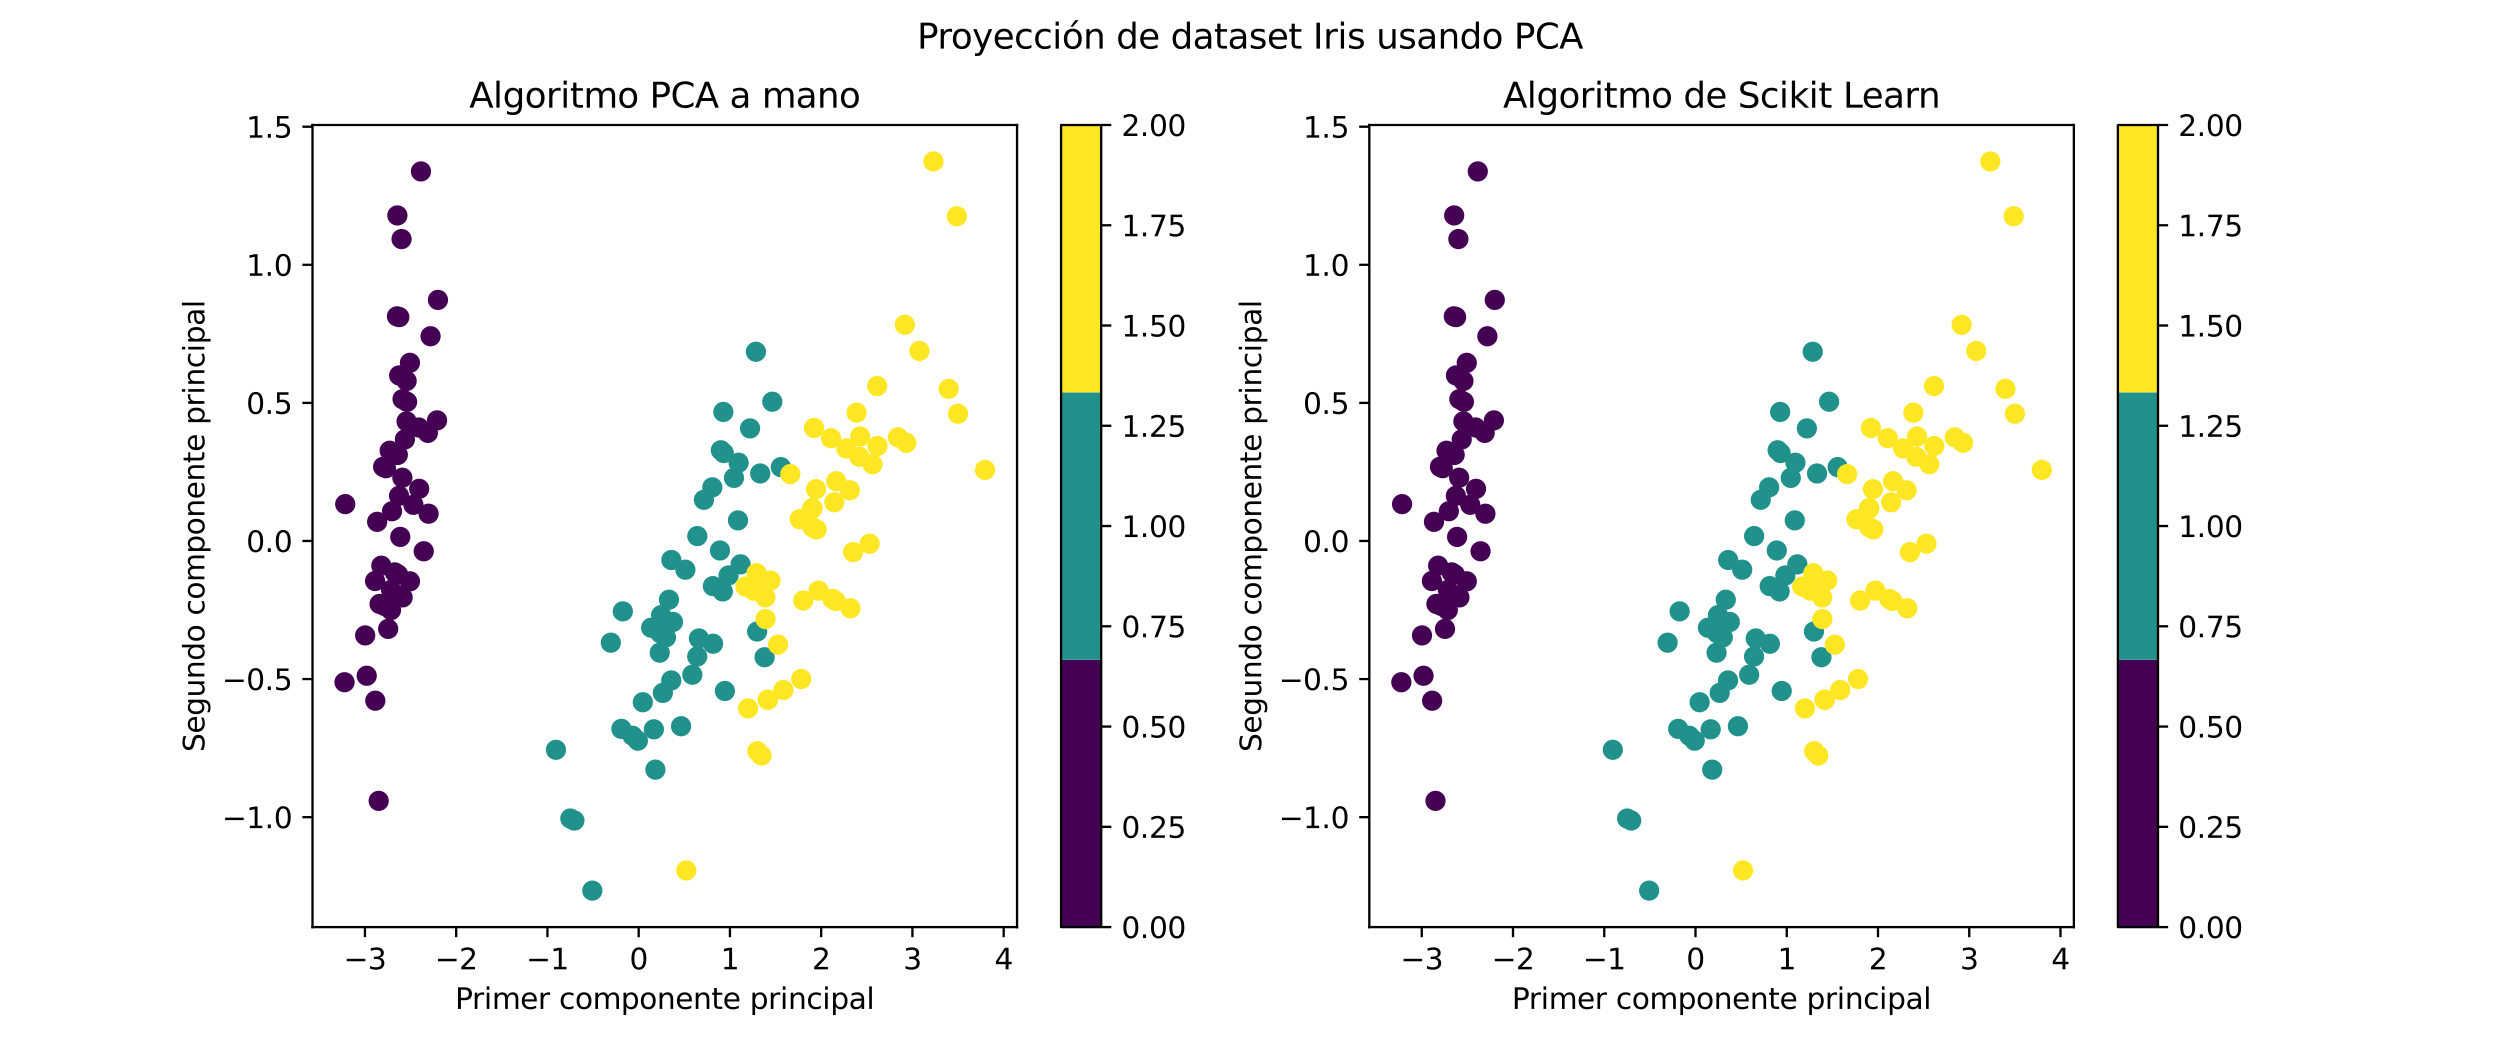 <?xml version="1.0" encoding="utf-8" standalone="no"?>
<!DOCTYPE svg PUBLIC "-//W3C//DTD SVG 1.1//EN"
  "http://www.w3.org/Graphics/SVG/1.1/DTD/svg11.dtd">
<svg xmlns:xlink="http://www.w3.org/1999/xlink" width="864pt" height="360pt" viewBox="0 0 864 360" xmlns="http://www.w3.org/2000/svg" version="1.1">
 <defs>
  <style type="text/css">*{stroke-linejoin: round; stroke-linecap: butt}</style>
 </defs>
 <g id="figure_1">
  <g id="patch_1">
   <path d="M 0 360 
L 864 360 
L 864 0 
L 0 0 
z
" style="fill: #ffffff"/>
  </g>
  <g id="axes_1">
   <g id="patch_2">
    <path d="M 108 320.4 
L 351.491 320.4 
L 351.491 43.2 
L 108 43.2 
z
" style="fill: #ffffff"/>
   </g>
   <g id="PathCollection_1">
    <defs>
     <path id="C0_0_0903164aef" d="M 0 3 
C 0.796 3 1.559 2.684 2.121 2.121 
C 2.684 1.559 3 0.796 3 -0 
C 3 -0.796 2.684 -1.559 2.121 -2.121 
C 1.559 -2.684 0.796 -3 0 -3 
C -0.796 -3 -1.559 -2.684 -2.121 -2.121 
C -2.684 -1.559 -3 -0.796 -3 0 
C -3 0.796 -2.684 1.559 -2.121 2.121 
C -1.559 2.684 -0.796 3 0 3 
z
"/>
    </defs>
    <g clip-path="url(#p716ac965e2)">
     <use xlink:href="#C0_0_0903164aef" x="136.086" y="156.477" style="fill: #440154; stroke: #440154"/>
    </g>
    <g clip-path="url(#p716ac965e2)">
     <use xlink:href="#C0_0_0903164aef" x="135.14" y="203.858" style="fill: #440154; stroke: #440154"/>
    </g>
    <g clip-path="url(#p716ac965e2)">
     <use xlink:href="#C0_0_0903164aef" x="129.626" y="200.799" style="fill: #440154; stroke: #440154"/>
    </g>
    <g clip-path="url(#p716ac965e2)">
     <use xlink:href="#C0_0_0903164aef" x="134.156" y="217.345" style="fill: #440154; stroke: #440154"/>
    </g>
    <g clip-path="url(#p716ac965e2)">
     <use xlink:href="#C0_0_0903164aef" x="134.68" y="155.775" style="fill: #440154; stroke: #440154"/>
    </g>
    <g clip-path="url(#p716ac965e2)">
     <use xlink:href="#C0_0_0903164aef" x="148.803" y="116.204" style="fill: #440154; stroke: #440154"/>
    </g>
    <g clip-path="url(#p716ac965e2)">
     <use xlink:href="#C0_0_0903164aef" x="131.785" y="195.503" style="fill: #440154; stroke: #440154"/>
    </g>
    <g clip-path="url(#p716ac965e2)">
     <use xlink:href="#C0_0_0903164aef" x="137.915" y="171.369" style="fill: #440154; stroke: #440154"/>
    </g>
    <g clip-path="url(#p716ac965e2)">
     <use xlink:href="#C0_0_0903164aef" x="129.708" y="242.163" style="fill: #440154; stroke: #440154"/>
    </g>
    <g clip-path="url(#p716ac965e2)">
     <use xlink:href="#C0_0_0903164aef" x="136.445" y="197.823" style="fill: #440154; stroke: #440154"/>
    </g>
    <g clip-path="url(#p716ac965e2)">
     <use xlink:href="#C0_0_0903164aef" x="141.674" y="125.392" style="fill: #440154; stroke: #440154"/>
    </g>
    <g clip-path="url(#p716ac965e2)">
     <use xlink:href="#C0_0_0903164aef" x="138.337" y="185.558" style="fill: #440154; stroke: #440154"/>
    </g>
    <g clip-path="url(#p716ac965e2)">
     <use xlink:href="#C0_0_0903164aef" x="132.87" y="209.405" style="fill: #440154; stroke: #440154"/>
    </g>
    <g clip-path="url(#p716ac965e2)">
     <use xlink:href="#C0_0_0903164aef" x="119.068" y="235.776" style="fill: #440154; stroke: #440154"/>
    </g>
    <g clip-path="url(#p716ac965e2)">
     <use xlink:href="#C0_0_0903164aef" x="137.328" y="74.451" style="fill: #440154; stroke: #440154"/>
    </g>
    <g clip-path="url(#p716ac965e2)">
     <use xlink:href="#C0_0_0903164aef" x="145.486" y="59.246" style="fill: #440154; stroke: #440154"/>
    </g>
    <g clip-path="url(#p716ac965e2)">
     <use xlink:href="#C0_0_0903164aef" x="137.997" y="109.584" style="fill: #440154; stroke: #440154"/>
    </g>
    <g clip-path="url(#p716ac965e2)">
     <use xlink:href="#C0_0_0903164aef" x="137.216" y="157.198" style="fill: #440154; stroke: #440154"/>
    </g>
    <g clip-path="url(#p716ac965e2)">
     <use xlink:href="#C0_0_0903164aef" x="151.359" y="103.651" style="fill: #440154; stroke: #440154"/>
    </g>
    <g clip-path="url(#p716ac965e2)">
     <use xlink:href="#C0_0_0903164aef" x="139.118" y="137.944" style="fill: #440154; stroke: #440154"/>
    </g>
    <g clip-path="url(#p716ac965e2)">
     <use xlink:href="#C0_0_0903164aef" x="147.876" y="149.61" style="fill: #440154; stroke: #440154"/>
    </g>
    <g clip-path="url(#p716ac965e2)">
     <use xlink:href="#C0_0_0903164aef" x="140.514" y="145.634" style="fill: #440154; stroke: #440154"/>
    </g>
    <g clip-path="url(#p716ac965e2)">
     <use xlink:href="#C0_0_0903164aef" x="119.316" y="174.224" style="fill: #440154; stroke: #440154"/>
    </g>
    <g clip-path="url(#p716ac965e2)">
     <use xlink:href="#C0_0_0903164aef" x="148.113" y="177.542" style="fill: #440154; stroke: #440154"/>
    </g>
    <g clip-path="url(#p716ac965e2)">
     <use xlink:href="#C0_0_0903164aef" x="146.441" y="190.522" style="fill: #440154; stroke: #440154"/>
    </g>
    <g clip-path="url(#p716ac965e2)">
     <use xlink:href="#C0_0_0903164aef" x="141.682" y="200.901" style="fill: #440154; stroke: #440154"/>
    </g>
    <g clip-path="url(#p716ac965e2)">
     <use xlink:href="#C0_0_0903164aef" x="142.876" y="174.464" style="fill: #440154; stroke: #440154"/>
    </g>
    <g clip-path="url(#p716ac965e2)">
     <use xlink:href="#C0_0_0903164aef" x="139.927" y="151.865" style="fill: #440154; stroke: #440154"/>
    </g>
    <g clip-path="url(#p716ac965e2)">
     <use xlink:href="#C0_0_0903164aef" x="137.492" y="157.179" style="fill: #440154; stroke: #440154"/>
    </g>
    <g clip-path="url(#p716ac965e2)">
     <use xlink:href="#C0_0_0903164aef" x="137.73" y="205.763" style="fill: #440154; stroke: #440154"/>
    </g>
    <g clip-path="url(#p716ac965e2)">
     <use xlink:href="#C0_0_0903164aef" x="139.137" y="206.466" style="fill: #440154; stroke: #440154"/>
    </g>
    <g clip-path="url(#p716ac965e2)">
     <use xlink:href="#C0_0_0903164aef" x="144.733" y="147.741" style="fill: #440154; stroke: #440154"/>
    </g>
    <g clip-path="url(#p716ac965e2)">
     <use xlink:href="#C0_0_0903164aef" x="137.198" y="109.328" style="fill: #440154; stroke: #440154"/>
    </g>
    <g clip-path="url(#p716ac965e2)">
     <use xlink:href="#C0_0_0903164aef" x="138.779" y="82.623" style="fill: #440154; stroke: #440154"/>
    </g>
    <g clip-path="url(#p716ac965e2)">
     <use xlink:href="#C0_0_0903164aef" x="137.575" y="198.544" style="fill: #440154; stroke: #440154"/>
    </g>
    <g clip-path="url(#p716ac965e2)">
     <use xlink:href="#C0_0_0903164aef" x="130.343" y="180.343" style="fill: #440154; stroke: #440154"/>
    </g>
    <g clip-path="url(#p716ac965e2)">
     <use xlink:href="#C0_0_0903164aef" x="137.943" y="129.754" style="fill: #440154; stroke: #440154"/>
    </g>
    <g clip-path="url(#p716ac965e2)">
     <use xlink:href="#C0_0_0903164aef" x="132.411" y="161.322" style="fill: #440154; stroke: #440154"/>
    </g>
    <g clip-path="url(#p716ac965e2)">
     <use xlink:href="#C0_0_0903164aef" x="126.74" y="233.539" style="fill: #440154; stroke: #440154"/>
    </g>
    <g clip-path="url(#p716ac965e2)">
     <use xlink:href="#C0_0_0903164aef" x="139.054" y="165.101" style="fill: #440154; stroke: #440154"/>
    </g>
    <g clip-path="url(#p716ac965e2)">
     <use xlink:href="#C0_0_0903164aef" x="133.375" y="161.81" style="fill: #440154; stroke: #440154"/>
    </g>
    <g clip-path="url(#p716ac965e2)">
     <use xlink:href="#C0_0_0903164aef" x="130.875" y="276.778" style="fill: #440154; stroke: #440154"/>
    </g>
    <g clip-path="url(#p716ac965e2)">
     <use xlink:href="#C0_0_0903164aef" x="126.207" y="219.6" style="fill: #440154; stroke: #440154"/>
    </g>
    <g clip-path="url(#p716ac965e2)">
     <use xlink:href="#C0_0_0903164aef" x="144.869" y="168.936" style="fill: #440154; stroke: #440154"/>
    </g>
    <g clip-path="url(#p716ac965e2)">
     <use xlink:href="#C0_0_0903164aef" x="151.054" y="145.284" style="fill: #440154; stroke: #440154"/>
    </g>
    <g clip-path="url(#p716ac965e2)">
     <use xlink:href="#C0_0_0903164aef" x="135.13" y="210.846" style="fill: #440154; stroke: #440154"/>
    </g>
    <g clip-path="url(#p716ac965e2)">
     <use xlink:href="#C0_0_0903164aef" x="140.69" y="138.879" style="fill: #440154; stroke: #440154"/>
    </g>
    <g clip-path="url(#p716ac965e2)">
     <use xlink:href="#C0_0_0903164aef" x="131.188" y="208.721" style="fill: #440154; stroke: #440154"/>
    </g>
    <g clip-path="url(#p716ac965e2)">
     <use xlink:href="#C0_0_0903164aef" x="140.534" y="131.659" style="fill: #440154; stroke: #440154"/>
    </g>
    <g clip-path="url(#p716ac965e2)">
     <use xlink:href="#C0_0_0903164aef" x="135.48" y="176.683" style="fill: #440154; stroke: #440154"/>
    </g>
    <g clip-path="url(#p716ac965e2)">
     <use xlink:href="#C0_0_0903164aef" x="261.245" y="121.565" style="fill: #21918c; stroke: #21918c"/>
    </g>
    <g clip-path="url(#p716ac965e2)">
     <use xlink:href="#C0_0_0903164aef" x="250.135" y="156.579" style="fill: #21918c; stroke: #21918c"/>
    </g>
    <g clip-path="url(#p716ac965e2)">
     <use xlink:href="#C0_0_0903164aef" x="266.905" y="138.832" style="fill: #21918c; stroke: #21918c"/>
    </g>
    <g clip-path="url(#p716ac965e2)">
     <use xlink:href="#C0_0_0903164aef" x="226.51" y="265.992" style="fill: #21918c; stroke: #21918c"/>
    </g>
    <g clip-path="url(#p716ac965e2)">
     <use xlink:href="#C0_0_0903164aef" x="255.042" y="179.844" style="fill: #21918c; stroke: #21918c"/>
    </g>
    <g clip-path="url(#p716ac965e2)">
     <use xlink:href="#C0_0_0903164aef" x="240.964" y="226.885" style="fill: #21918c; stroke: #21918c"/>
    </g>
    <g clip-path="url(#p716ac965e2)">
     <use xlink:href="#C0_0_0903164aef" x="255.261" y="159.907" style="fill: #21918c; stroke: #21918c"/>
    </g>
    <g clip-path="url(#p716ac965e2)">
     <use xlink:href="#C0_0_0903164aef" x="197.106" y="282.88" style="fill: #21918c; stroke: #21918c"/>
    </g>
    <g clip-path="url(#p716ac965e2)">
     <use xlink:href="#C0_0_0903164aef" x="253.655" y="165.166" style="fill: #21918c; stroke: #21918c"/>
    </g>
    <g clip-path="url(#p716ac965e2)">
     <use xlink:href="#C0_0_0903164aef" x="220.453" y="255.981" style="fill: #21918c; stroke: #21918c"/>
    </g>
    <g clip-path="url(#p716ac965e2)">
     <use xlink:href="#C0_0_0903164aef" x="204.715" y="307.8" style="fill: #21918c; stroke: #21918c"/>
    </g>
    <g clip-path="url(#p716ac965e2)">
     <use xlink:href="#C0_0_0903164aef" x="236.865" y="196.889" style="fill: #21918c; stroke: #21918c"/>
    </g>
    <g clip-path="url(#p716ac965e2)">
     <use xlink:href="#C0_0_0903164aef" x="229.085" y="239.464" style="fill: #21918c; stroke: #21918c"/>
    </g>
    <g clip-path="url(#p716ac965e2)">
     <use xlink:href="#C0_0_0903164aef" x="251.789" y="198.877" style="fill: #21918c; stroke: #21918c"/>
    </g>
    <g clip-path="url(#p716ac965e2)">
     <use xlink:href="#C0_0_0903164aef" x="215.244" y="211.289" style="fill: #21918c; stroke: #21918c"/>
    </g>
    <g clip-path="url(#p716ac965e2)">
     <use xlink:href="#C0_0_0903164aef" x="249.989" y="142.371" style="fill: #21918c; stroke: #21918c"/>
    </g>
    <g clip-path="url(#p716ac965e2)">
     <use xlink:href="#C0_0_0903164aef" x="241.551" y="220.654" style="fill: #21918c; stroke: #21918c"/>
    </g>
    <g clip-path="url(#p716ac965e2)">
     <use xlink:href="#C0_0_0903164aef" x="228.175" y="218.807" style="fill: #21918c; stroke: #21918c"/>
    </g>
    <g clip-path="url(#p716ac965e2)">
     <use xlink:href="#C0_0_0903164aef" x="250.521" y="238.807" style="fill: #21918c; stroke: #21918c"/>
    </g>
    <g clip-path="url(#p716ac965e2)">
     <use xlink:href="#C0_0_0903164aef" x="222.155" y="242.69" style="fill: #21918c; stroke: #21918c"/>
    </g>
    <g clip-path="url(#p716ac965e2)">
     <use xlink:href="#C0_0_0903164aef" x="255.931" y="195.04" style="fill: #21918c; stroke: #21918c"/>
    </g>
    <g clip-path="url(#p716ac965e2)">
     <use xlink:href="#C0_0_0903164aef" x="232.015" y="193.542" style="fill: #21918c; stroke: #21918c"/>
    </g>
    <g clip-path="url(#p716ac965e2)">
     <use xlink:href="#C0_0_0903164aef" x="261.667" y="218.251" style="fill: #21918c; stroke: #21918c"/>
    </g>
    <g clip-path="url(#p716ac965e2)">
     <use xlink:href="#C0_0_0903164aef" x="249.795" y="204.406" style="fill: #21918c; stroke: #21918c"/>
    </g>
    <g clip-path="url(#p716ac965e2)">
     <use xlink:href="#C0_0_0903164aef" x="243.272" y="172.736" style="fill: #21918c; stroke: #21918c"/>
    </g>
    <g clip-path="url(#p716ac965e2)">
     <use xlink:href="#C0_0_0903164aef" x="249.116" y="155.608" style="fill: #21918c; stroke: #21918c"/>
    </g>
    <g clip-path="url(#p716ac965e2)">
     <use xlink:href="#C0_0_0903164aef" x="262.734" y="163.632" style="fill: #21918c; stroke: #21918c"/>
    </g>
    <g clip-path="url(#p716ac965e2)">
     <use xlink:href="#C0_0_0903164aef" x="269.854" y="161.431" style="fill: #21918c; stroke: #21918c"/>
    </g>
    <g clip-path="url(#p716ac965e2)">
     <use xlink:href="#C0_0_0903164aef" x="246.376" y="202.555" style="fill: #21918c; stroke: #21918c"/>
    </g>
    <g clip-path="url(#p716ac965e2)">
     <use xlink:href="#C0_0_0903164aef" x="211.093" y="222.114" style="fill: #21918c; stroke: #21918c"/>
    </g>
    <g clip-path="url(#p716ac965e2)">
     <use xlink:href="#C0_0_0903164aef" x="218.581" y="254.272" style="fill: #21918c; stroke: #21918c"/>
    </g>
    <g clip-path="url(#p716ac965e2)">
     <use xlink:href="#C0_0_0903164aef" x="214.749" y="251.897" style="fill: #21918c; stroke: #21918c"/>
    </g>
    <g clip-path="url(#p716ac965e2)">
     <use xlink:href="#C0_0_0903164aef" x="225.031" y="216.938" style="fill: #21918c; stroke: #21918c"/>
    </g>
    <g clip-path="url(#p716ac965e2)">
     <use xlink:href="#C0_0_0903164aef" x="264.248" y="227.143" style="fill: #21918c; stroke: #21918c"/>
    </g>
    <g clip-path="url(#p716ac965e2)">
     <use xlink:href="#C0_0_0903164aef" x="239.272" y="233.189" style="fill: #21918c; stroke: #21918c"/>
    </g>
    <g clip-path="url(#p716ac965e2)">
     <use xlink:href="#C0_0_0903164aef" x="246.173" y="168.429" style="fill: #21918c; stroke: #21918c"/>
    </g>
    <g clip-path="url(#p716ac965e2)">
     <use xlink:href="#C0_0_0903164aef" x="259.223" y="148.056" style="fill: #21918c; stroke: #21918c"/>
    </g>
    <g clip-path="url(#p716ac965e2)">
     <use xlink:href="#C0_0_0903164aef" x="246.433" y="222.474" style="fill: #21918c; stroke: #21918c"/>
    </g>
    <g clip-path="url(#p716ac965e2)">
     <use xlink:href="#C0_0_0903164aef" x="228.485" y="212.594" style="fill: #21918c; stroke: #21918c"/>
    </g>
    <g clip-path="url(#p716ac965e2)">
     <use xlink:href="#C0_0_0903164aef" x="225.977" y="252.053" style="fill: #21918c; stroke: #21918c"/>
    </g>
    <g clip-path="url(#p716ac965e2)">
     <use xlink:href="#C0_0_0903164aef" x="235.386" y="250.983" style="fill: #21918c; stroke: #21918c"/>
    </g>
    <g clip-path="url(#p716ac965e2)">
     <use xlink:href="#C0_0_0903164aef" x="248.821" y="190.253" style="fill: #21918c; stroke: #21918c"/>
    </g>
    <g clip-path="url(#p716ac965e2)">
     <use xlink:href="#C0_0_0903164aef" x="227.999" y="225.562" style="fill: #21918c; stroke: #21918c"/>
    </g>
    <g clip-path="url(#p716ac965e2)">
     <use xlink:href="#C0_0_0903164aef" x="198.512" y="283.582" style="fill: #21918c; stroke: #21918c"/>
    </g>
    <g clip-path="url(#p716ac965e2)">
     <use xlink:href="#C0_0_0903164aef" x="231.986" y="235.157" style="fill: #21918c; stroke: #21918c"/>
    </g>
    <g clip-path="url(#p716ac965e2)">
     <use xlink:href="#C0_0_0903164aef" x="231.196" y="207.261" style="fill: #21918c; stroke: #21918c"/>
    </g>
    <g clip-path="url(#p716ac965e2)">
     <use xlink:href="#C0_0_0903164aef" x="232.593" y="214.951" style="fill: #21918c; stroke: #21918c"/>
    </g>
    <g clip-path="url(#p716ac965e2)">
     <use xlink:href="#C0_0_0903164aef" x="240.992" y="185.27" style="fill: #21918c; stroke: #21918c"/>
    </g>
    <g clip-path="url(#p716ac965e2)">
     <use xlink:href="#C0_0_0903164aef" x="192.144" y="259.132" style="fill: #21918c; stroke: #21918c"/>
    </g>
    <g clip-path="url(#p716ac965e2)">
     <use xlink:href="#C0_0_0903164aef" x="230.158" y="220.266" style="fill: #21918c; stroke: #21918c"/>
    </g>
    <g clip-path="url(#p716ac965e2)">
     <use xlink:href="#C0_0_0903164aef" x="300.549" y="187.904" style="fill: #fde725; stroke: #fde725"/>
    </g>
    <g clip-path="url(#p716ac965e2)">
     <use xlink:href="#C0_0_0903164aef" x="265.358" y="241.839" style="fill: #fde725; stroke: #fde725"/>
    </g>
    <g clip-path="url(#p716ac965e2)">
     <use xlink:href="#C0_0_0903164aef" x="303.245" y="154.138" style="fill: #fde725; stroke: #fde725"/>
    </g>
    <g clip-path="url(#p716ac965e2)">
     <use xlink:href="#C0_0_0903164aef" x="282.9" y="204.118" style="fill: #fde725; stroke: #fde725"/>
    </g>
    <g clip-path="url(#p716ac965e2)">
     <use xlink:href="#C0_0_0903164aef" x="294.836" y="190.806" style="fill: #fde725; stroke: #fde725"/>
    </g>
    <g clip-path="url(#p716ac965e2)">
     <use xlink:href="#C0_0_0903164aef" x="327.853" y="134.386" style="fill: #fde725; stroke: #fde725"/>
    </g>
    <g clip-path="url(#p716ac965e2)">
     <use xlink:href="#C0_0_0903164aef" x="237.166" y="300.812" style="fill: #fde725; stroke: #fde725"/>
    </g>
    <g clip-path="url(#p716ac965e2)">
     <use xlink:href="#C0_0_0903164aef" x="313.207" y="153.031" style="fill: #fde725; stroke: #fde725"/>
    </g>
    <g clip-path="url(#p716ac965e2)">
     <use xlink:href="#C0_0_0903164aef" x="293.928" y="210.237" style="fill: #fde725; stroke: #fde725"/>
    </g>
    <g clip-path="url(#p716ac965e2)">
     <use xlink:href="#C0_0_0903164aef" x="312.708" y="112.246" style="fill: #fde725; stroke: #fde725"/>
    </g>
    <g clip-path="url(#p716ac965e2)">
     <use xlink:href="#C0_0_0903164aef" x="273.132" y="163.843" style="fill: #fde725; stroke: #fde725"/>
    </g>
    <g clip-path="url(#p716ac965e2)">
     <use xlink:href="#C0_0_0903164aef" x="277.599" y="207.546" style="fill: #fde725; stroke: #fde725"/>
    </g>
    <g clip-path="url(#p716ac965e2)">
     <use xlink:href="#C0_0_0903164aef" x="289.02" y="166.32" style="fill: #fde725; stroke: #fde725"/>
    </g>
    <g clip-path="url(#p716ac965e2)">
     <use xlink:href="#C0_0_0903164aef" x="263.18" y="261.111" style="fill: #fde725; stroke: #fde725"/>
    </g>
    <g clip-path="url(#p716ac965e2)">
     <use xlink:href="#C0_0_0903164aef" x="270.741" y="238.472" style="fill: #fde725; stroke: #fde725"/>
    </g>
    <g clip-path="url(#p716ac965e2)">
     <use xlink:href="#C0_0_0903164aef" x="280.785" y="175.581" style="fill: #fde725; stroke: #fde725"/>
    </g>
    <g clip-path="url(#p716ac965e2)">
     <use xlink:href="#C0_0_0903164aef" x="282.212" y="182.96" style="fill: #fde725; stroke: #fde725"/>
    </g>
    <g clip-path="url(#p716ac965e2)">
     <use xlink:href="#C0_0_0903164aef" x="330.692" y="74.74" style="fill: #fde725; stroke: #fde725"/>
    </g>
    <g clip-path="url(#p716ac965e2)">
     <use xlink:href="#C0_0_0903164aef" x="340.423" y="162.402" style="fill: #fde725; stroke: #fde725"/>
    </g>
    <g clip-path="url(#p716ac965e2)">
     <use xlink:href="#C0_0_0903164aef" x="261.749" y="259.615" style="fill: #fde725; stroke: #fde725"/>
    </g>
    <g clip-path="url(#p716ac965e2)">
     <use xlink:href="#C0_0_0903164aef" x="297.289" y="150.865" style="fill: #fde725; stroke: #fde725"/>
    </g>
    <g clip-path="url(#p716ac965e2)">
     <use xlink:href="#C0_0_0903164aef" x="258.539" y="244.815" style="fill: #fde725; stroke: #fde725"/>
    </g>
    <g clip-path="url(#p716ac965e2)">
     <use xlink:href="#C0_0_0903164aef" x="331.098" y="142.992" style="fill: #fde725; stroke: #fde725"/>
    </g>
    <g clip-path="url(#p716ac965e2)">
     <use xlink:href="#C0_0_0903164aef" x="264.523" y="206.473" style="fill: #fde725; stroke: #fde725"/>
    </g>
    <g clip-path="url(#p716ac965e2)">
     <use xlink:href="#C0_0_0903164aef" x="292.484" y="154.989" style="fill: #fde725; stroke: #fde725"/>
    </g>
    <g clip-path="url(#p716ac965e2)">
     <use xlink:href="#C0_0_0903164aef" x="303.163" y="133.426" style="fill: #fde725; stroke: #fde725"/>
    </g>
    <g clip-path="url(#p716ac965e2)">
     <use xlink:href="#C0_0_0903164aef" x="260.416" y="204.116" style="fill: #fde725; stroke: #fde725"/>
    </g>
    <g clip-path="url(#p716ac965e2)">
     <use xlink:href="#C0_0_0903164aef" x="261.444" y="198.1" style="fill: #fde725; stroke: #fde725"/>
    </g>
    <g clip-path="url(#p716ac965e2)">
     <use xlink:href="#C0_0_0903164aef" x="287.696" y="206.982" style="fill: #fde725; stroke: #fde725"/>
    </g>
    <g clip-path="url(#p716ac965e2)">
     <use xlink:href="#C0_0_0903164aef" x="296.034" y="142.614" style="fill: #fde725; stroke: #fde725"/>
    </g>
    <g clip-path="url(#p716ac965e2)">
     <use xlink:href="#C0_0_0903164aef" x="310.34" y="151.144" style="fill: #fde725; stroke: #fde725"/>
    </g>
    <g clip-path="url(#p716ac965e2)">
     <use xlink:href="#C0_0_0903164aef" x="322.607" y="55.8" style="fill: #fde725; stroke: #fde725"/>
    </g>
    <g clip-path="url(#p716ac965e2)">
     <use xlink:href="#C0_0_0903164aef" x="288.826" y="207.703" style="fill: #fde725; stroke: #fde725"/>
    </g>
    <g clip-path="url(#p716ac965e2)">
     <use xlink:href="#C0_0_0903164aef" x="266.27" y="200.652" style="fill: #fde725; stroke: #fde725"/>
    </g>
    <g clip-path="url(#p716ac965e2)">
     <use xlink:href="#C0_0_0903164aef" x="276.901" y="234.679" style="fill: #fde725; stroke: #fde725"/>
    </g>
    <g clip-path="url(#p716ac965e2)">
     <use xlink:href="#C0_0_0903164aef" x="317.745" y="121.286" style="fill: #fde725; stroke: #fde725"/>
    </g>
    <g clip-path="url(#p716ac965e2)">
     <use xlink:href="#C0_0_0903164aef" x="288.347" y="173.594" style="fill: #fde725; stroke: #fde725"/>
    </g>
    <g clip-path="url(#p716ac965e2)">
     <use xlink:href="#C0_0_0903164aef" x="280.806" y="182.258" style="fill: #fde725; stroke: #fde725"/>
    </g>
    <g clip-path="url(#p716ac965e2)">
     <use xlink:href="#C0_0_0903164aef" x="257.603" y="202.712" style="fill: #fde725; stroke: #fde725"/>
    </g>
    <g clip-path="url(#p716ac965e2)">
     <use xlink:href="#C0_0_0903164aef" x="287.192" y="151.429" style="fill: #fde725; stroke: #fde725"/>
    </g>
    <g clip-path="url(#p716ac965e2)">
     <use xlink:href="#C0_0_0903164aef" x="293.705" y="169.434" style="fill: #fde725; stroke: #fde725"/>
    </g>
    <g clip-path="url(#p716ac965e2)">
     <use xlink:href="#C0_0_0903164aef" x="281.347" y="147.905" style="fill: #fde725; stroke: #fde725"/>
    </g>
    <g clip-path="url(#p716ac965e2)">
     <use xlink:href="#C0_0_0903164aef" x="265.358" y="241.839" style="fill: #fde725; stroke: #fde725"/>
    </g>
    <g clip-path="url(#p716ac965e2)">
     <use xlink:href="#C0_0_0903164aef" x="301.553" y="160.442" style="fill: #fde725; stroke: #fde725"/>
    </g>
    <g clip-path="url(#p716ac965e2)">
     <use xlink:href="#C0_0_0903164aef" x="297.003" y="157.871" style="fill: #fde725; stroke: #fde725"/>
    </g>
    <g clip-path="url(#p716ac965e2)">
     <use xlink:href="#C0_0_0903164aef" x="282.036" y="169.064" style="fill: #fde725; stroke: #fde725"/>
    </g>
    <g clip-path="url(#p716ac965e2)">
     <use xlink:href="#C0_0_0903164aef" x="268.888" y="222.787" style="fill: #fde725; stroke: #fde725"/>
    </g>
    <g clip-path="url(#p716ac965e2)">
     <use xlink:href="#C0_0_0903164aef" x="276.367" y="179.436" style="fill: #fde725; stroke: #fde725"/>
    </g>
    <g clip-path="url(#p716ac965e2)">
     <use xlink:href="#C0_0_0903164aef" x="280.674" y="175.831" style="fill: #fde725; stroke: #fde725"/>
    </g>
    <g clip-path="url(#p716ac965e2)">
     <use xlink:href="#C0_0_0903164aef" x="264.568" y="213.943" style="fill: #fde725; stroke: #fde725"/>
    </g>
   </g>
   <g id="matplotlib.axis_1">
    <g id="xtick_1">
     <g id="line2d_1">
      <defs>
       <path id="m0e927db7e1" d="M 0 0 
L 0 3.5 
" style="stroke: #000000; stroke-width: 0.8"/>
      </defs>
      <g>
       <use xlink:href="#m0e927db7e1" x="126.125" y="320.4" style="stroke: #000000; stroke-width: 0.8"/>
      </g>
     </g>
     <g id="text_1">
      <!-- −3 -->
      <g transform="translate(118.754 334.998) scale(0.1 -0.1)">
       <defs>
        <path id="DejaVuSans-2212" d="M 678 2272 
L 4684 2272 
L 4684 1741 
L 678 1741 
L 678 2272 
z
" transform="scale(0.016)"/>
        <path id="DejaVuSans-33" d="M 2597 2516 
Q 3050 2419 3304 2112 
Q 3559 1806 3559 1356 
Q 3559 666 3084 287 
Q 2609 -91 1734 -91 
Q 1441 -91 1130 -33 
Q 819 25 488 141 
L 488 750 
Q 750 597 1062 519 
Q 1375 441 1716 441 
Q 2309 441 2620 675 
Q 2931 909 2931 1356 
Q 2931 1769 2642 2001 
Q 2353 2234 1838 2234 
L 1294 2234 
L 1294 2753 
L 1863 2753 
Q 2328 2753 2575 2939 
Q 2822 3125 2822 3475 
Q 2822 3834 2567 4026 
Q 2313 4219 1838 4219 
Q 1578 4219 1281 4162 
Q 984 4106 628 3988 
L 628 4550 
Q 988 4650 1302 4700 
Q 1616 4750 1894 4750 
Q 2613 4750 3031 4423 
Q 3450 4097 3450 3541 
Q 3450 3153 3228 2886 
Q 3006 2619 2597 2516 
z
" transform="scale(0.016)"/>
       </defs>
       <use xlink:href="#DejaVuSans-2212"/>
       <use xlink:href="#DejaVuSans-33" x="83.789"/>
      </g>
     </g>
    </g>
    <g id="xtick_2">
     <g id="line2d_2">
      <g>
       <use xlink:href="#m0e927db7e1" x="157.66" y="320.4" style="stroke: #000000; stroke-width: 0.8"/>
      </g>
     </g>
     <g id="text_2">
      <!-- −2 -->
      <g transform="translate(150.289 334.998) scale(0.1 -0.1)">
       <defs>
        <path id="DejaVuSans-32" d="M 1228 531 
L 3431 531 
L 3431 0 
L 469 0 
L 469 531 
Q 828 903 1448 1529 
Q 2069 2156 2228 2338 
Q 2531 2678 2651 2914 
Q 2772 3150 2772 3378 
Q 2772 3750 2511 3984 
Q 2250 4219 1831 4219 
Q 1534 4219 1204 4116 
Q 875 4013 500 3803 
L 500 4441 
Q 881 4594 1212 4672 
Q 1544 4750 1819 4750 
Q 2544 4750 2975 4387 
Q 3406 4025 3406 3419 
Q 3406 3131 3298 2873 
Q 3191 2616 2906 2266 
Q 2828 2175 2409 1742 
Q 1991 1309 1228 531 
z
" transform="scale(0.016)"/>
       </defs>
       <use xlink:href="#DejaVuSans-2212"/>
       <use xlink:href="#DejaVuSans-32" x="83.789"/>
      </g>
     </g>
    </g>
    <g id="xtick_3">
     <g id="line2d_3">
      <g>
       <use xlink:href="#m0e927db7e1" x="189.194" y="320.4" style="stroke: #000000; stroke-width: 0.8"/>
      </g>
     </g>
     <g id="text_3">
      <!-- −1 -->
      <g transform="translate(181.823 334.998) scale(0.1 -0.1)">
       <defs>
        <path id="DejaVuSans-31" d="M 794 531 
L 1825 531 
L 1825 4091 
L 703 3866 
L 703 4441 
L 1819 4666 
L 2450 4666 
L 2450 531 
L 3481 531 
L 3481 0 
L 794 0 
L 794 531 
z
" transform="scale(0.016)"/>
       </defs>
       <use xlink:href="#DejaVuSans-2212"/>
       <use xlink:href="#DejaVuSans-31" x="83.789"/>
      </g>
     </g>
    </g>
    <g id="xtick_4">
     <g id="line2d_4">
      <g>
       <use xlink:href="#m0e927db7e1" x="220.729" y="320.4" style="stroke: #000000; stroke-width: 0.8"/>
      </g>
     </g>
     <g id="text_4">
      <!-- 0 -->
      <g transform="translate(217.548 334.998) scale(0.1 -0.1)">
       <defs>
        <path id="DejaVuSans-30" d="M 2034 4250 
Q 1547 4250 1301 3770 
Q 1056 3291 1056 2328 
Q 1056 1369 1301 889 
Q 1547 409 2034 409 
Q 2525 409 2770 889 
Q 3016 1369 3016 2328 
Q 3016 3291 2770 3770 
Q 2525 4250 2034 4250 
z
M 2034 4750 
Q 2819 4750 3233 4129 
Q 3647 3509 3647 2328 
Q 3647 1150 3233 529 
Q 2819 -91 2034 -91 
Q 1250 -91 836 529 
Q 422 1150 422 2328 
Q 422 3509 836 4129 
Q 1250 4750 2034 4750 
z
" transform="scale(0.016)"/>
       </defs>
       <use xlink:href="#DejaVuSans-30"/>
      </g>
     </g>
    </g>
    <g id="xtick_5">
     <g id="line2d_5">
      <g>
       <use xlink:href="#m0e927db7e1" x="252.264" y="320.4" style="stroke: #000000; stroke-width: 0.8"/>
      </g>
     </g>
     <g id="text_5">
      <!-- 1 -->
      <g transform="translate(249.082 334.998) scale(0.1 -0.1)">
       <use xlink:href="#DejaVuSans-31"/>
      </g>
     </g>
    </g>
    <g id="xtick_6">
     <g id="line2d_6">
      <g>
       <use xlink:href="#m0e927db7e1" x="283.798" y="320.4" style="stroke: #000000; stroke-width: 0.8"/>
      </g>
     </g>
     <g id="text_6">
      <!-- 2 -->
      <g transform="translate(280.617 334.998) scale(0.1 -0.1)">
       <use xlink:href="#DejaVuSans-32"/>
      </g>
     </g>
    </g>
    <g id="xtick_7">
     <g id="line2d_7">
      <g>
       <use xlink:href="#m0e927db7e1" x="315.333" y="320.4" style="stroke: #000000; stroke-width: 0.8"/>
      </g>
     </g>
     <g id="text_7">
      <!-- 3 -->
      <g transform="translate(312.152 334.998) scale(0.1 -0.1)">
       <use xlink:href="#DejaVuSans-33"/>
      </g>
     </g>
    </g>
    <g id="xtick_8">
     <g id="line2d_8">
      <g>
       <use xlink:href="#m0e927db7e1" x="346.867" y="320.4" style="stroke: #000000; stroke-width: 0.8"/>
      </g>
     </g>
     <g id="text_8">
      <!-- 4 -->
      <g transform="translate(343.686 334.998) scale(0.1 -0.1)">
       <defs>
        <path id="DejaVuSans-34" d="M 2419 4116 
L 825 1625 
L 2419 1625 
L 2419 4116 
z
M 2253 4666 
L 3047 4666 
L 3047 1625 
L 3713 1625 
L 3713 1100 
L 3047 1100 
L 3047 0 
L 2419 0 
L 2419 1100 
L 313 1100 
L 313 1709 
L 2253 4666 
z
" transform="scale(0.016)"/>
       </defs>
       <use xlink:href="#DejaVuSans-34"/>
      </g>
     </g>
    </g>
    <g id="text_9">
     <!-- Primer componente principal -->
     <g transform="translate(157.277 348.677) scale(0.1 -0.1)">
      <defs>
       <path id="DejaVuSans-50" d="M 1259 4147 
L 1259 2394 
L 2053 2394 
Q 2494 2394 2734 2622 
Q 2975 2850 2975 3272 
Q 2975 3691 2734 3919 
Q 2494 4147 2053 4147 
L 1259 4147 
z
M 628 4666 
L 2053 4666 
Q 2838 4666 3239 4311 
Q 3641 3956 3641 3272 
Q 3641 2581 3239 2228 
Q 2838 1875 2053 1875 
L 1259 1875 
L 1259 0 
L 628 0 
L 628 4666 
z
" transform="scale(0.016)"/>
       <path id="DejaVuSans-72" d="M 2631 2963 
Q 2534 3019 2420 3045 
Q 2306 3072 2169 3072 
Q 1681 3072 1420 2755 
Q 1159 2438 1159 1844 
L 1159 0 
L 581 0 
L 581 3500 
L 1159 3500 
L 1159 2956 
Q 1341 3275 1631 3429 
Q 1922 3584 2338 3584 
Q 2397 3584 2469 3576 
Q 2541 3569 2628 3553 
L 2631 2963 
z
" transform="scale(0.016)"/>
       <path id="DejaVuSans-69" d="M 603 3500 
L 1178 3500 
L 1178 0 
L 603 0 
L 603 3500 
z
M 603 4863 
L 1178 4863 
L 1178 4134 
L 603 4134 
L 603 4863 
z
" transform="scale(0.016)"/>
       <path id="DejaVuSans-6d" d="M 3328 2828 
Q 3544 3216 3844 3400 
Q 4144 3584 4550 3584 
Q 5097 3584 5394 3201 
Q 5691 2819 5691 2113 
L 5691 0 
L 5113 0 
L 5113 2094 
Q 5113 2597 4934 2840 
Q 4756 3084 4391 3084 
Q 3944 3084 3684 2787 
Q 3425 2491 3425 1978 
L 3425 0 
L 2847 0 
L 2847 2094 
Q 2847 2600 2669 2842 
Q 2491 3084 2119 3084 
Q 1678 3084 1418 2786 
Q 1159 2488 1159 1978 
L 1159 0 
L 581 0 
L 581 3500 
L 1159 3500 
L 1159 2956 
Q 1356 3278 1631 3431 
Q 1906 3584 2284 3584 
Q 2666 3584 2933 3390 
Q 3200 3197 3328 2828 
z
" transform="scale(0.016)"/>
       <path id="DejaVuSans-65" d="M 3597 1894 
L 3597 1613 
L 953 1613 
Q 991 1019 1311 708 
Q 1631 397 2203 397 
Q 2534 397 2845 478 
Q 3156 559 3463 722 
L 3463 178 
Q 3153 47 2828 -22 
Q 2503 -91 2169 -91 
Q 1331 -91 842 396 
Q 353 884 353 1716 
Q 353 2575 817 3079 
Q 1281 3584 2069 3584 
Q 2775 3584 3186 3129 
Q 3597 2675 3597 1894 
z
M 3022 2063 
Q 3016 2534 2758 2815 
Q 2500 3097 2075 3097 
Q 1594 3097 1305 2825 
Q 1016 2553 972 2059 
L 3022 2063 
z
" transform="scale(0.016)"/>
       <path id="DejaVuSans-20" transform="scale(0.016)"/>
       <path id="DejaVuSans-63" d="M 3122 3366 
L 3122 2828 
Q 2878 2963 2633 3030 
Q 2388 3097 2138 3097 
Q 1578 3097 1268 2742 
Q 959 2388 959 1747 
Q 959 1106 1268 751 
Q 1578 397 2138 397 
Q 2388 397 2633 464 
Q 2878 531 3122 666 
L 3122 134 
Q 2881 22 2623 -34 
Q 2366 -91 2075 -91 
Q 1284 -91 818 406 
Q 353 903 353 1747 
Q 353 2603 823 3093 
Q 1294 3584 2113 3584 
Q 2378 3584 2631 3529 
Q 2884 3475 3122 3366 
z
" transform="scale(0.016)"/>
       <path id="DejaVuSans-6f" d="M 1959 3097 
Q 1497 3097 1228 2736 
Q 959 2375 959 1747 
Q 959 1119 1226 758 
Q 1494 397 1959 397 
Q 2419 397 2687 759 
Q 2956 1122 2956 1747 
Q 2956 2369 2687 2733 
Q 2419 3097 1959 3097 
z
M 1959 3584 
Q 2709 3584 3137 3096 
Q 3566 2609 3566 1747 
Q 3566 888 3137 398 
Q 2709 -91 1959 -91 
Q 1206 -91 779 398 
Q 353 888 353 1747 
Q 353 2609 779 3096 
Q 1206 3584 1959 3584 
z
" transform="scale(0.016)"/>
       <path id="DejaVuSans-70" d="M 1159 525 
L 1159 -1331 
L 581 -1331 
L 581 3500 
L 1159 3500 
L 1159 2969 
Q 1341 3281 1617 3432 
Q 1894 3584 2278 3584 
Q 2916 3584 3314 3078 
Q 3713 2572 3713 1747 
Q 3713 922 3314 415 
Q 2916 -91 2278 -91 
Q 1894 -91 1617 61 
Q 1341 213 1159 525 
z
M 3116 1747 
Q 3116 2381 2855 2742 
Q 2594 3103 2138 3103 
Q 1681 3103 1420 2742 
Q 1159 2381 1159 1747 
Q 1159 1113 1420 752 
Q 1681 391 2138 391 
Q 2594 391 2855 752 
Q 3116 1113 3116 1747 
z
" transform="scale(0.016)"/>
       <path id="DejaVuSans-6e" d="M 3513 2113 
L 3513 0 
L 2938 0 
L 2938 2094 
Q 2938 2591 2744 2837 
Q 2550 3084 2163 3084 
Q 1697 3084 1428 2787 
Q 1159 2491 1159 1978 
L 1159 0 
L 581 0 
L 581 3500 
L 1159 3500 
L 1159 2956 
Q 1366 3272 1645 3428 
Q 1925 3584 2291 3584 
Q 2894 3584 3203 3211 
Q 3513 2838 3513 2113 
z
" transform="scale(0.016)"/>
       <path id="DejaVuSans-74" d="M 1172 4494 
L 1172 3500 
L 2356 3500 
L 2356 3053 
L 1172 3053 
L 1172 1153 
Q 1172 725 1289 603 
Q 1406 481 1766 481 
L 2356 481 
L 2356 0 
L 1766 0 
Q 1100 0 847 248 
Q 594 497 594 1153 
L 594 3053 
L 172 3053 
L 172 3500 
L 594 3500 
L 594 4494 
L 1172 4494 
z
" transform="scale(0.016)"/>
       <path id="DejaVuSans-61" d="M 2194 1759 
Q 1497 1759 1228 1600 
Q 959 1441 959 1056 
Q 959 750 1161 570 
Q 1363 391 1709 391 
Q 2188 391 2477 730 
Q 2766 1069 2766 1631 
L 2766 1759 
L 2194 1759 
z
M 3341 1997 
L 3341 0 
L 2766 0 
L 2766 531 
Q 2569 213 2275 61 
Q 1981 -91 1556 -91 
Q 1019 -91 701 211 
Q 384 513 384 1019 
Q 384 1609 779 1909 
Q 1175 2209 1959 2209 
L 2766 2209 
L 2766 2266 
Q 2766 2663 2505 2880 
Q 2244 3097 1772 3097 
Q 1472 3097 1187 3025 
Q 903 2953 641 2809 
L 641 3341 
Q 956 3463 1253 3523 
Q 1550 3584 1831 3584 
Q 2591 3584 2966 3190 
Q 3341 2797 3341 1997 
z
" transform="scale(0.016)"/>
       <path id="DejaVuSans-6c" d="M 603 4863 
L 1178 4863 
L 1178 0 
L 603 0 
L 603 4863 
z
" transform="scale(0.016)"/>
      </defs>
      <use xlink:href="#DejaVuSans-50"/>
      <use xlink:href="#DejaVuSans-72" x="58.553"/>
      <use xlink:href="#DejaVuSans-69" x="99.666"/>
      <use xlink:href="#DejaVuSans-6d" x="127.449"/>
      <use xlink:href="#DejaVuSans-65" x="224.861"/>
      <use xlink:href="#DejaVuSans-72" x="286.385"/>
      <use xlink:href="#DejaVuSans-20" x="327.498"/>
      <use xlink:href="#DejaVuSans-63" x="359.285"/>
      <use xlink:href="#DejaVuSans-6f" x="414.266"/>
      <use xlink:href="#DejaVuSans-6d" x="475.447"/>
      <use xlink:href="#DejaVuSans-70" x="572.859"/>
      <use xlink:href="#DejaVuSans-6f" x="636.336"/>
      <use xlink:href="#DejaVuSans-6e" x="697.518"/>
      <use xlink:href="#DejaVuSans-65" x="760.896"/>
      <use xlink:href="#DejaVuSans-6e" x="822.42"/>
      <use xlink:href="#DejaVuSans-74" x="885.799"/>
      <use xlink:href="#DejaVuSans-65" x="925.008"/>
      <use xlink:href="#DejaVuSans-20" x="986.531"/>
      <use xlink:href="#DejaVuSans-70" x="1018.318"/>
      <use xlink:href="#DejaVuSans-72" x="1081.795"/>
      <use xlink:href="#DejaVuSans-69" x="1122.908"/>
      <use xlink:href="#DejaVuSans-6e" x="1150.691"/>
      <use xlink:href="#DejaVuSans-63" x="1214.07"/>
      <use xlink:href="#DejaVuSans-69" x="1269.051"/>
      <use xlink:href="#DejaVuSans-70" x="1296.834"/>
      <use xlink:href="#DejaVuSans-61" x="1360.311"/>
      <use xlink:href="#DejaVuSans-6c" x="1421.59"/>
     </g>
    </g>
   </g>
   <g id="matplotlib.axis_2">
    <g id="ytick_1">
     <g id="line2d_9">
      <defs>
       <path id="m7fda252df0" d="M 0 0 
L -3.5 0 
" style="stroke: #000000; stroke-width: 0.8"/>
      </defs>
      <g>
       <use xlink:href="#m7fda252df0" x="108" y="282.413" style="stroke: #000000; stroke-width: 0.8"/>
      </g>
     </g>
     <g id="text_10">
      <!-- −1.0 -->
      <g transform="translate(76.717 286.212) scale(0.1 -0.1)">
       <defs>
        <path id="DejaVuSans-2e" d="M 684 794 
L 1344 794 
L 1344 0 
L 684 0 
L 684 794 
z
" transform="scale(0.016)"/>
       </defs>
       <use xlink:href="#DejaVuSans-2212"/>
       <use xlink:href="#DejaVuSans-31" x="83.789"/>
       <use xlink:href="#DejaVuSans-2e" x="147.412"/>
       <use xlink:href="#DejaVuSans-30" x="179.199"/>
      </g>
     </g>
    </g>
    <g id="ytick_2">
     <g id="line2d_10">
      <g>
       <use xlink:href="#m7fda252df0" x="108" y="234.688" style="stroke: #000000; stroke-width: 0.8"/>
      </g>
     </g>
     <g id="text_11">
      <!-- −0.5 -->
      <g transform="translate(76.717 238.488) scale(0.1 -0.1)">
       <defs>
        <path id="DejaVuSans-35" d="M 691 4666 
L 3169 4666 
L 3169 4134 
L 1269 4134 
L 1269 2991 
Q 1406 3038 1543 3061 
Q 1681 3084 1819 3084 
Q 2600 3084 3056 2656 
Q 3513 2228 3513 1497 
Q 3513 744 3044 326 
Q 2575 -91 1722 -91 
Q 1428 -91 1123 -41 
Q 819 9 494 109 
L 494 744 
Q 775 591 1075 516 
Q 1375 441 1709 441 
Q 2250 441 2565 725 
Q 2881 1009 2881 1497 
Q 2881 1984 2565 2268 
Q 2250 2553 1709 2553 
Q 1456 2553 1204 2497 
Q 953 2441 691 2322 
L 691 4666 
z
" transform="scale(0.016)"/>
       </defs>
       <use xlink:href="#DejaVuSans-2212"/>
       <use xlink:href="#DejaVuSans-30" x="83.789"/>
       <use xlink:href="#DejaVuSans-2e" x="147.412"/>
       <use xlink:href="#DejaVuSans-35" x="179.199"/>
      </g>
     </g>
    </g>
    <g id="ytick_3">
     <g id="line2d_11">
      <g>
       <use xlink:href="#m7fda252df0" x="108" y="186.964" style="stroke: #000000; stroke-width: 0.8"/>
      </g>
     </g>
     <g id="text_12">
      <!-- 0.0 -->
      <g transform="translate(85.097 190.763) scale(0.1 -0.1)">
       <use xlink:href="#DejaVuSans-30"/>
       <use xlink:href="#DejaVuSans-2e" x="63.623"/>
       <use xlink:href="#DejaVuSans-30" x="95.41"/>
      </g>
     </g>
    </g>
    <g id="ytick_4">
     <g id="line2d_12">
      <g>
       <use xlink:href="#m7fda252df0" x="108" y="139.239" style="stroke: #000000; stroke-width: 0.8"/>
      </g>
     </g>
     <g id="text_13">
      <!-- 0.5 -->
      <g transform="translate(85.097 143.038) scale(0.1 -0.1)">
       <use xlink:href="#DejaVuSans-30"/>
       <use xlink:href="#DejaVuSans-2e" x="63.623"/>
       <use xlink:href="#DejaVuSans-35" x="95.41"/>
      </g>
     </g>
    </g>
    <g id="ytick_5">
     <g id="line2d_13">
      <g>
       <use xlink:href="#m7fda252df0" x="108" y="91.514" style="stroke: #000000; stroke-width: 0.8"/>
      </g>
     </g>
     <g id="text_14">
      <!-- 1.0 -->
      <g transform="translate(85.097 95.313) scale(0.1 -0.1)">
       <use xlink:href="#DejaVuSans-31"/>
       <use xlink:href="#DejaVuSans-2e" x="63.623"/>
       <use xlink:href="#DejaVuSans-30" x="95.41"/>
      </g>
     </g>
    </g>
    <g id="ytick_6">
     <g id="line2d_14">
      <g>
       <use xlink:href="#m7fda252df0" x="108" y="43.789" style="stroke: #000000; stroke-width: 0.8"/>
      </g>
     </g>
     <g id="text_15">
      <!-- 1.5 -->
      <g transform="translate(85.097 47.588) scale(0.1 -0.1)">
       <use xlink:href="#DejaVuSans-31"/>
       <use xlink:href="#DejaVuSans-2e" x="63.623"/>
       <use xlink:href="#DejaVuSans-35" x="95.41"/>
      </g>
     </g>
    </g>
    <g id="text_16">
     <!-- Segundo componente principal -->
     <g transform="translate(70.638 259.891) rotate(-90) scale(0.1 -0.1)">
      <defs>
       <path id="DejaVuSans-53" d="M 3425 4513 
L 3425 3897 
Q 3066 4069 2747 4153 
Q 2428 4238 2131 4238 
Q 1616 4238 1336 4038 
Q 1056 3838 1056 3469 
Q 1056 3159 1242 3001 
Q 1428 2844 1947 2747 
L 2328 2669 
Q 3034 2534 3370 2195 
Q 3706 1856 3706 1288 
Q 3706 609 3251 259 
Q 2797 -91 1919 -91 
Q 1588 -91 1214 -16 
Q 841 59 441 206 
L 441 856 
Q 825 641 1194 531 
Q 1563 422 1919 422 
Q 2459 422 2753 634 
Q 3047 847 3047 1241 
Q 3047 1584 2836 1778 
Q 2625 1972 2144 2069 
L 1759 2144 
Q 1053 2284 737 2584 
Q 422 2884 422 3419 
Q 422 4038 858 4394 
Q 1294 4750 2059 4750 
Q 2388 4750 2728 4690 
Q 3069 4631 3425 4513 
z
" transform="scale(0.016)"/>
       <path id="DejaVuSans-67" d="M 2906 1791 
Q 2906 2416 2648 2759 
Q 2391 3103 1925 3103 
Q 1463 3103 1205 2759 
Q 947 2416 947 1791 
Q 947 1169 1205 825 
Q 1463 481 1925 481 
Q 2391 481 2648 825 
Q 2906 1169 2906 1791 
z
M 3481 434 
Q 3481 -459 3084 -895 
Q 2688 -1331 1869 -1331 
Q 1566 -1331 1297 -1286 
Q 1028 -1241 775 -1147 
L 775 -588 
Q 1028 -725 1275 -790 
Q 1522 -856 1778 -856 
Q 2344 -856 2625 -561 
Q 2906 -266 2906 331 
L 2906 616 
Q 2728 306 2450 153 
Q 2172 0 1784 0 
Q 1141 0 747 490 
Q 353 981 353 1791 
Q 353 2603 747 3093 
Q 1141 3584 1784 3584 
Q 2172 3584 2450 3431 
Q 2728 3278 2906 2969 
L 2906 3500 
L 3481 3500 
L 3481 434 
z
" transform="scale(0.016)"/>
       <path id="DejaVuSans-75" d="M 544 1381 
L 544 3500 
L 1119 3500 
L 1119 1403 
Q 1119 906 1312 657 
Q 1506 409 1894 409 
Q 2359 409 2629 706 
Q 2900 1003 2900 1516 
L 2900 3500 
L 3475 3500 
L 3475 0 
L 2900 0 
L 2900 538 
Q 2691 219 2414 64 
Q 2138 -91 1772 -91 
Q 1169 -91 856 284 
Q 544 659 544 1381 
z
M 1991 3584 
L 1991 3584 
z
" transform="scale(0.016)"/>
       <path id="DejaVuSans-64" d="M 2906 2969 
L 2906 4863 
L 3481 4863 
L 3481 0 
L 2906 0 
L 2906 525 
Q 2725 213 2448 61 
Q 2172 -91 1784 -91 
Q 1150 -91 751 415 
Q 353 922 353 1747 
Q 353 2572 751 3078 
Q 1150 3584 1784 3584 
Q 2172 3584 2448 3432 
Q 2725 3281 2906 2969 
z
M 947 1747 
Q 947 1113 1208 752 
Q 1469 391 1925 391 
Q 2381 391 2643 752 
Q 2906 1113 2906 1747 
Q 2906 2381 2643 2742 
Q 2381 3103 1925 3103 
Q 1469 3103 1208 2742 
Q 947 2381 947 1747 
z
" transform="scale(0.016)"/>
      </defs>
      <use xlink:href="#DejaVuSans-53"/>
      <use xlink:href="#DejaVuSans-65" x="63.477"/>
      <use xlink:href="#DejaVuSans-67" x="125"/>
      <use xlink:href="#DejaVuSans-75" x="188.477"/>
      <use xlink:href="#DejaVuSans-6e" x="251.855"/>
      <use xlink:href="#DejaVuSans-64" x="315.234"/>
      <use xlink:href="#DejaVuSans-6f" x="378.711"/>
      <use xlink:href="#DejaVuSans-20" x="439.893"/>
      <use xlink:href="#DejaVuSans-63" x="471.68"/>
      <use xlink:href="#DejaVuSans-6f" x="526.66"/>
      <use xlink:href="#DejaVuSans-6d" x="587.842"/>
      <use xlink:href="#DejaVuSans-70" x="685.254"/>
      <use xlink:href="#DejaVuSans-6f" x="748.73"/>
      <use xlink:href="#DejaVuSans-6e" x="809.912"/>
      <use xlink:href="#DejaVuSans-65" x="873.291"/>
      <use xlink:href="#DejaVuSans-6e" x="934.814"/>
      <use xlink:href="#DejaVuSans-74" x="998.193"/>
      <use xlink:href="#DejaVuSans-65" x="1037.402"/>
      <use xlink:href="#DejaVuSans-20" x="1098.926"/>
      <use xlink:href="#DejaVuSans-70" x="1130.713"/>
      <use xlink:href="#DejaVuSans-72" x="1194.189"/>
      <use xlink:href="#DejaVuSans-69" x="1235.303"/>
      <use xlink:href="#DejaVuSans-6e" x="1263.086"/>
      <use xlink:href="#DejaVuSans-63" x="1326.465"/>
      <use xlink:href="#DejaVuSans-69" x="1381.445"/>
      <use xlink:href="#DejaVuSans-70" x="1409.229"/>
      <use xlink:href="#DejaVuSans-61" x="1472.705"/>
      <use xlink:href="#DejaVuSans-6c" x="1533.984"/>
     </g>
    </g>
   </g>
   <g id="patch_3">
    <path d="M 108 320.4 
L 108 43.2 
" style="fill: none; stroke: #000000; stroke-width: 0.8; stroke-linejoin: miter; stroke-linecap: square"/>
   </g>
   <g id="patch_4">
    <path d="M 351.491 320.4 
L 351.491 43.2 
" style="fill: none; stroke: #000000; stroke-width: 0.8; stroke-linejoin: miter; stroke-linecap: square"/>
   </g>
   <g id="patch_5">
    <path d="M 108 320.4 
L 351.491 320.4 
" style="fill: none; stroke: #000000; stroke-width: 0.8; stroke-linejoin: miter; stroke-linecap: square"/>
   </g>
   <g id="patch_6">
    <path d="M 108 43.2 
L 351.491 43.2 
" style="fill: none; stroke: #000000; stroke-width: 0.8; stroke-linejoin: miter; stroke-linecap: square"/>
   </g>
   <g id="text_17">
    <!-- Algoritmo PCA a mano -->
    <g transform="translate(162.188 37.2) scale(0.12 -0.12)">
     <defs>
      <path id="DejaVuSans-41" d="M 2188 4044 
L 1331 1722 
L 3047 1722 
L 2188 4044 
z
M 1831 4666 
L 2547 4666 
L 4325 0 
L 3669 0 
L 3244 1197 
L 1141 1197 
L 716 0 
L 50 0 
L 1831 4666 
z
" transform="scale(0.016)"/>
      <path id="DejaVuSans-43" d="M 4122 4306 
L 4122 3641 
Q 3803 3938 3442 4084 
Q 3081 4231 2675 4231 
Q 1875 4231 1450 3742 
Q 1025 3253 1025 2328 
Q 1025 1406 1450 917 
Q 1875 428 2675 428 
Q 3081 428 3442 575 
Q 3803 722 4122 1019 
L 4122 359 
Q 3791 134 3420 21 
Q 3050 -91 2638 -91 
Q 1578 -91 968 557 
Q 359 1206 359 2328 
Q 359 3453 968 4101 
Q 1578 4750 2638 4750 
Q 3056 4750 3426 4639 
Q 3797 4528 4122 4306 
z
" transform="scale(0.016)"/>
     </defs>
     <use xlink:href="#DejaVuSans-41"/>
     <use xlink:href="#DejaVuSans-6c" x="68.408"/>
     <use xlink:href="#DejaVuSans-67" x="96.191"/>
     <use xlink:href="#DejaVuSans-6f" x="159.668"/>
     <use xlink:href="#DejaVuSans-72" x="220.85"/>
     <use xlink:href="#DejaVuSans-69" x="261.963"/>
     <use xlink:href="#DejaVuSans-74" x="289.746"/>
     <use xlink:href="#DejaVuSans-6d" x="328.955"/>
     <use xlink:href="#DejaVuSans-6f" x="426.367"/>
     <use xlink:href="#DejaVuSans-20" x="487.549"/>
     <use xlink:href="#DejaVuSans-50" x="519.336"/>
     <use xlink:href="#DejaVuSans-43" x="579.639"/>
     <use xlink:href="#DejaVuSans-41" x="649.463"/>
     <use xlink:href="#DejaVuSans-20" x="717.871"/>
     <use xlink:href="#DejaVuSans-61" x="749.658"/>
     <use xlink:href="#DejaVuSans-20" x="810.938"/>
     <use xlink:href="#DejaVuSans-6d" x="842.725"/>
     <use xlink:href="#DejaVuSans-61" x="940.137"/>
     <use xlink:href="#DejaVuSans-6e" x="1001.416"/>
     <use xlink:href="#DejaVuSans-6f" x="1064.795"/>
    </g>
   </g>
  </g>
  <g id="axes_2">
   <g id="patch_7">
    <path d="M 473.236 320.4 
L 716.727 320.4 
L 716.727 43.2 
L 473.236 43.2 
z
" style="fill: #ffffff"/>
   </g>
   <g id="PathCollection_2">
    <defs>
     <path id="C1_0_48cba998f1" d="M 0 3 
C 0.796 3 1.559 2.684 2.121 2.121 
C 2.684 1.559 3 0.796 3 -0 
C 3 -0.796 2.684 -1.559 2.121 -2.121 
C 1.559 -2.684 0.796 -3 0 -3 
C -0.796 -3 -1.559 -2.684 -2.121 -2.121 
C -2.684 -1.559 -3 -0.796 -3 0 
C -3 0.796 -2.684 1.559 -2.121 2.121 
C -1.559 2.684 -0.796 3 0 3 
z
"/>
    </defs>
    <g clip-path="url(#p2ae86c3903)">
     <use xlink:href="#C1_0_48cba998f1" x="501.323" y="156.477" style="fill: #440154; stroke: #440154"/>
    </g>
    <g clip-path="url(#p2ae86c3903)">
     <use xlink:href="#C1_0_48cba998f1" x="500.376" y="203.858" style="fill: #440154; stroke: #440154"/>
    </g>
    <g clip-path="url(#p2ae86c3903)">
     <use xlink:href="#C1_0_48cba998f1" x="494.862" y="200.799" style="fill: #440154; stroke: #440154"/>
    </g>
    <g clip-path="url(#p2ae86c3903)">
     <use xlink:href="#C1_0_48cba998f1" x="499.392" y="217.345" style="fill: #440154; stroke: #440154"/>
    </g>
    <g clip-path="url(#p2ae86c3903)">
     <use xlink:href="#C1_0_48cba998f1" x="499.916" y="155.775" style="fill: #440154; stroke: #440154"/>
    </g>
    <g clip-path="url(#p2ae86c3903)">
     <use xlink:href="#C1_0_48cba998f1" x="514.039" y="116.204" style="fill: #440154; stroke: #440154"/>
    </g>
    <g clip-path="url(#p2ae86c3903)">
     <use xlink:href="#C1_0_48cba998f1" x="497.021" y="195.503" style="fill: #440154; stroke: #440154"/>
    </g>
    <g clip-path="url(#p2ae86c3903)">
     <use xlink:href="#C1_0_48cba998f1" x="503.151" y="171.369" style="fill: #440154; stroke: #440154"/>
    </g>
    <g clip-path="url(#p2ae86c3903)">
     <use xlink:href="#C1_0_48cba998f1" x="494.945" y="242.163" style="fill: #440154; stroke: #440154"/>
    </g>
    <g clip-path="url(#p2ae86c3903)">
     <use xlink:href="#C1_0_48cba998f1" x="501.681" y="197.823" style="fill: #440154; stroke: #440154"/>
    </g>
    <g clip-path="url(#p2ae86c3903)">
     <use xlink:href="#C1_0_48cba998f1" x="506.91" y="125.392" style="fill: #440154; stroke: #440154"/>
    </g>
    <g clip-path="url(#p2ae86c3903)">
     <use xlink:href="#C1_0_48cba998f1" x="503.573" y="185.558" style="fill: #440154; stroke: #440154"/>
    </g>
    <g clip-path="url(#p2ae86c3903)">
     <use xlink:href="#C1_0_48cba998f1" x="498.107" y="209.405" style="fill: #440154; stroke: #440154"/>
    </g>
    <g clip-path="url(#p2ae86c3903)">
     <use xlink:href="#C1_0_48cba998f1" x="484.304" y="235.776" style="fill: #440154; stroke: #440154"/>
    </g>
    <g clip-path="url(#p2ae86c3903)">
     <use xlink:href="#C1_0_48cba998f1" x="502.564" y="74.451" style="fill: #440154; stroke: #440154"/>
    </g>
    <g clip-path="url(#p2ae86c3903)">
     <use xlink:href="#C1_0_48cba998f1" x="510.723" y="59.246" style="fill: #440154; stroke: #440154"/>
    </g>
    <g clip-path="url(#p2ae86c3903)">
     <use xlink:href="#C1_0_48cba998f1" x="503.234" y="109.584" style="fill: #440154; stroke: #440154"/>
    </g>
    <g clip-path="url(#p2ae86c3903)">
     <use xlink:href="#C1_0_48cba998f1" x="502.453" y="157.198" style="fill: #440154; stroke: #440154"/>
    </g>
    <g clip-path="url(#p2ae86c3903)">
     <use xlink:href="#C1_0_48cba998f1" x="516.595" y="103.651" style="fill: #440154; stroke: #440154"/>
    </g>
    <g clip-path="url(#p2ae86c3903)">
     <use xlink:href="#C1_0_48cba998f1" x="504.354" y="137.944" style="fill: #440154; stroke: #440154"/>
    </g>
    <g clip-path="url(#p2ae86c3903)">
     <use xlink:href="#C1_0_48cba998f1" x="513.112" y="149.61" style="fill: #440154; stroke: #440154"/>
    </g>
    <g clip-path="url(#p2ae86c3903)">
     <use xlink:href="#C1_0_48cba998f1" x="505.751" y="145.634" style="fill: #440154; stroke: #440154"/>
    </g>
    <g clip-path="url(#p2ae86c3903)">
     <use xlink:href="#C1_0_48cba998f1" x="484.552" y="174.224" style="fill: #440154; stroke: #440154"/>
    </g>
    <g clip-path="url(#p2ae86c3903)">
     <use xlink:href="#C1_0_48cba998f1" x="513.35" y="177.542" style="fill: #440154; stroke: #440154"/>
    </g>
    <g clip-path="url(#p2ae86c3903)">
     <use xlink:href="#C1_0_48cba998f1" x="511.678" y="190.522" style="fill: #440154; stroke: #440154"/>
    </g>
    <g clip-path="url(#p2ae86c3903)">
     <use xlink:href="#C1_0_48cba998f1" x="506.919" y="200.901" style="fill: #440154; stroke: #440154"/>
    </g>
    <g clip-path="url(#p2ae86c3903)">
     <use xlink:href="#C1_0_48cba998f1" x="508.112" y="174.464" style="fill: #440154; stroke: #440154"/>
    </g>
    <g clip-path="url(#p2ae86c3903)">
     <use xlink:href="#C1_0_48cba998f1" x="505.164" y="151.865" style="fill: #440154; stroke: #440154"/>
    </g>
    <g clip-path="url(#p2ae86c3903)">
     <use xlink:href="#C1_0_48cba998f1" x="502.729" y="157.179" style="fill: #440154; stroke: #440154"/>
    </g>
    <g clip-path="url(#p2ae86c3903)">
     <use xlink:href="#C1_0_48cba998f1" x="502.967" y="205.763" style="fill: #440154; stroke: #440154"/>
    </g>
    <g clip-path="url(#p2ae86c3903)">
     <use xlink:href="#C1_0_48cba998f1" x="504.373" y="206.466" style="fill: #440154; stroke: #440154"/>
    </g>
    <g clip-path="url(#p2ae86c3903)">
     <use xlink:href="#C1_0_48cba998f1" x="509.969" y="147.741" style="fill: #440154; stroke: #440154"/>
    </g>
    <g clip-path="url(#p2ae86c3903)">
     <use xlink:href="#C1_0_48cba998f1" x="502.435" y="109.328" style="fill: #440154; stroke: #440154"/>
    </g>
    <g clip-path="url(#p2ae86c3903)">
     <use xlink:href="#C1_0_48cba998f1" x="504.015" y="82.623" style="fill: #440154; stroke: #440154"/>
    </g>
    <g clip-path="url(#p2ae86c3903)">
     <use xlink:href="#C1_0_48cba998f1" x="502.811" y="198.544" style="fill: #440154; stroke: #440154"/>
    </g>
    <g clip-path="url(#p2ae86c3903)">
     <use xlink:href="#C1_0_48cba998f1" x="495.58" y="180.343" style="fill: #440154; stroke: #440154"/>
    </g>
    <g clip-path="url(#p2ae86c3903)">
     <use xlink:href="#C1_0_48cba998f1" x="503.18" y="129.754" style="fill: #440154; stroke: #440154"/>
    </g>
    <g clip-path="url(#p2ae86c3903)">
     <use xlink:href="#C1_0_48cba998f1" x="497.647" y="161.322" style="fill: #440154; stroke: #440154"/>
    </g>
    <g clip-path="url(#p2ae86c3903)">
     <use xlink:href="#C1_0_48cba998f1" x="491.977" y="233.539" style="fill: #440154; stroke: #440154"/>
    </g>
    <g clip-path="url(#p2ae86c3903)">
     <use xlink:href="#C1_0_48cba998f1" x="504.291" y="165.101" style="fill: #440154; stroke: #440154"/>
    </g>
    <g clip-path="url(#p2ae86c3903)">
     <use xlink:href="#C1_0_48cba998f1" x="498.611" y="161.81" style="fill: #440154; stroke: #440154"/>
    </g>
    <g clip-path="url(#p2ae86c3903)">
     <use xlink:href="#C1_0_48cba998f1" x="496.112" y="276.778" style="fill: #440154; stroke: #440154"/>
    </g>
    <g clip-path="url(#p2ae86c3903)">
     <use xlink:href="#C1_0_48cba998f1" x="491.443" y="219.6" style="fill: #440154; stroke: #440154"/>
    </g>
    <g clip-path="url(#p2ae86c3903)">
     <use xlink:href="#C1_0_48cba998f1" x="510.105" y="168.936" style="fill: #440154; stroke: #440154"/>
    </g>
    <g clip-path="url(#p2ae86c3903)">
     <use xlink:href="#C1_0_48cba998f1" x="516.29" y="145.284" style="fill: #440154; stroke: #440154"/>
    </g>
    <g clip-path="url(#p2ae86c3903)">
     <use xlink:href="#C1_0_48cba998f1" x="500.366" y="210.846" style="fill: #440154; stroke: #440154"/>
    </g>
    <g clip-path="url(#p2ae86c3903)">
     <use xlink:href="#C1_0_48cba998f1" x="505.926" y="138.879" style="fill: #440154; stroke: #440154"/>
    </g>
    <g clip-path="url(#p2ae86c3903)">
     <use xlink:href="#C1_0_48cba998f1" x="496.424" y="208.721" style="fill: #440154; stroke: #440154"/>
    </g>
    <g clip-path="url(#p2ae86c3903)">
     <use xlink:href="#C1_0_48cba998f1" x="505.77" y="131.659" style="fill: #440154; stroke: #440154"/>
    </g>
    <g clip-path="url(#p2ae86c3903)">
     <use xlink:href="#C1_0_48cba998f1" x="500.716" y="176.683" style="fill: #440154; stroke: #440154"/>
    </g>
    <g clip-path="url(#p2ae86c3903)">
     <use xlink:href="#C1_0_48cba998f1" x="626.482" y="121.565" style="fill: #21918c; stroke: #21918c"/>
    </g>
    <g clip-path="url(#p2ae86c3903)">
     <use xlink:href="#C1_0_48cba998f1" x="615.371" y="156.579" style="fill: #21918c; stroke: #21918c"/>
    </g>
    <g clip-path="url(#p2ae86c3903)">
     <use xlink:href="#C1_0_48cba998f1" x="632.142" y="138.832" style="fill: #21918c; stroke: #21918c"/>
    </g>
    <g clip-path="url(#p2ae86c3903)">
     <use xlink:href="#C1_0_48cba998f1" x="591.746" y="265.992" style="fill: #21918c; stroke: #21918c"/>
    </g>
    <g clip-path="url(#p2ae86c3903)">
     <use xlink:href="#C1_0_48cba998f1" x="620.278" y="179.844" style="fill: #21918c; stroke: #21918c"/>
    </g>
    <g clip-path="url(#p2ae86c3903)">
     <use xlink:href="#C1_0_48cba998f1" x="606.2" y="226.885" style="fill: #21918c; stroke: #21918c"/>
    </g>
    <g clip-path="url(#p2ae86c3903)">
     <use xlink:href="#C1_0_48cba998f1" x="620.498" y="159.907" style="fill: #21918c; stroke: #21918c"/>
    </g>
    <g clip-path="url(#p2ae86c3903)">
     <use xlink:href="#C1_0_48cba998f1" x="562.342" y="282.88" style="fill: #21918c; stroke: #21918c"/>
    </g>
    <g clip-path="url(#p2ae86c3903)">
     <use xlink:href="#C1_0_48cba998f1" x="618.892" y="165.166" style="fill: #21918c; stroke: #21918c"/>
    </g>
    <g clip-path="url(#p2ae86c3903)">
     <use xlink:href="#C1_0_48cba998f1" x="585.69" y="255.981" style="fill: #21918c; stroke: #21918c"/>
    </g>
    <g clip-path="url(#p2ae86c3903)">
     <use xlink:href="#C1_0_48cba998f1" x="569.951" y="307.8" style="fill: #21918c; stroke: #21918c"/>
    </g>
    <g clip-path="url(#p2ae86c3903)">
     <use xlink:href="#C1_0_48cba998f1" x="602.102" y="196.889" style="fill: #21918c; stroke: #21918c"/>
    </g>
    <g clip-path="url(#p2ae86c3903)">
     <use xlink:href="#C1_0_48cba998f1" x="594.321" y="239.464" style="fill: #21918c; stroke: #21918c"/>
    </g>
    <g clip-path="url(#p2ae86c3903)">
     <use xlink:href="#C1_0_48cba998f1" x="617.025" y="198.877" style="fill: #21918c; stroke: #21918c"/>
    </g>
    <g clip-path="url(#p2ae86c3903)">
     <use xlink:href="#C1_0_48cba998f1" x="580.481" y="211.289" style="fill: #21918c; stroke: #21918c"/>
    </g>
    <g clip-path="url(#p2ae86c3903)">
     <use xlink:href="#C1_0_48cba998f1" x="615.225" y="142.371" style="fill: #21918c; stroke: #21918c"/>
    </g>
    <g clip-path="url(#p2ae86c3903)">
     <use xlink:href="#C1_0_48cba998f1" x="606.787" y="220.654" style="fill: #21918c; stroke: #21918c"/>
    </g>
    <g clip-path="url(#p2ae86c3903)">
     <use xlink:href="#C1_0_48cba998f1" x="593.411" y="218.807" style="fill: #21918c; stroke: #21918c"/>
    </g>
    <g clip-path="url(#p2ae86c3903)">
     <use xlink:href="#C1_0_48cba998f1" x="615.757" y="238.807" style="fill: #21918c; stroke: #21918c"/>
    </g>
    <g clip-path="url(#p2ae86c3903)">
     <use xlink:href="#C1_0_48cba998f1" x="587.392" y="242.69" style="fill: #21918c; stroke: #21918c"/>
    </g>
    <g clip-path="url(#p2ae86c3903)">
     <use xlink:href="#C1_0_48cba998f1" x="621.167" y="195.04" style="fill: #21918c; stroke: #21918c"/>
    </g>
    <g clip-path="url(#p2ae86c3903)">
     <use xlink:href="#C1_0_48cba998f1" x="597.251" y="193.542" style="fill: #21918c; stroke: #21918c"/>
    </g>
    <g clip-path="url(#p2ae86c3903)">
     <use xlink:href="#C1_0_48cba998f1" x="626.903" y="218.251" style="fill: #21918c; stroke: #21918c"/>
    </g>
    <g clip-path="url(#p2ae86c3903)">
     <use xlink:href="#C1_0_48cba998f1" x="615.032" y="204.406" style="fill: #21918c; stroke: #21918c"/>
    </g>
    <g clip-path="url(#p2ae86c3903)">
     <use xlink:href="#C1_0_48cba998f1" x="608.508" y="172.736" style="fill: #21918c; stroke: #21918c"/>
    </g>
    <g clip-path="url(#p2ae86c3903)">
     <use xlink:href="#C1_0_48cba998f1" x="614.352" y="155.608" style="fill: #21918c; stroke: #21918c"/>
    </g>
    <g clip-path="url(#p2ae86c3903)">
     <use xlink:href="#C1_0_48cba998f1" x="627.97" y="163.632" style="fill: #21918c; stroke: #21918c"/>
    </g>
    <g clip-path="url(#p2ae86c3903)">
     <use xlink:href="#C1_0_48cba998f1" x="635.09" y="161.431" style="fill: #21918c; stroke: #21918c"/>
    </g>
    <g clip-path="url(#p2ae86c3903)">
     <use xlink:href="#C1_0_48cba998f1" x="611.612" y="202.555" style="fill: #21918c; stroke: #21918c"/>
    </g>
    <g clip-path="url(#p2ae86c3903)">
     <use xlink:href="#C1_0_48cba998f1" x="576.329" y="222.114" style="fill: #21918c; stroke: #21918c"/>
    </g>
    <g clip-path="url(#p2ae86c3903)">
     <use xlink:href="#C1_0_48cba998f1" x="583.817" y="254.272" style="fill: #21918c; stroke: #21918c"/>
    </g>
    <g clip-path="url(#p2ae86c3903)">
     <use xlink:href="#C1_0_48cba998f1" x="579.986" y="251.897" style="fill: #21918c; stroke: #21918c"/>
    </g>
    <g clip-path="url(#p2ae86c3903)">
     <use xlink:href="#C1_0_48cba998f1" x="590.268" y="216.938" style="fill: #21918c; stroke: #21918c"/>
    </g>
    <g clip-path="url(#p2ae86c3903)">
     <use xlink:href="#C1_0_48cba998f1" x="629.484" y="227.143" style="fill: #21918c; stroke: #21918c"/>
    </g>
    <g clip-path="url(#p2ae86c3903)">
     <use xlink:href="#C1_0_48cba998f1" x="604.508" y="233.189" style="fill: #21918c; stroke: #21918c"/>
    </g>
    <g clip-path="url(#p2ae86c3903)">
     <use xlink:href="#C1_0_48cba998f1" x="611.409" y="168.429" style="fill: #21918c; stroke: #21918c"/>
    </g>
    <g clip-path="url(#p2ae86c3903)">
     <use xlink:href="#C1_0_48cba998f1" x="624.459" y="148.056" style="fill: #21918c; stroke: #21918c"/>
    </g>
    <g clip-path="url(#p2ae86c3903)">
     <use xlink:href="#C1_0_48cba998f1" x="611.669" y="222.474" style="fill: #21918c; stroke: #21918c"/>
    </g>
    <g clip-path="url(#p2ae86c3903)">
     <use xlink:href="#C1_0_48cba998f1" x="593.722" y="212.594" style="fill: #21918c; stroke: #21918c"/>
    </g>
    <g clip-path="url(#p2ae86c3903)">
     <use xlink:href="#C1_0_48cba998f1" x="591.213" y="252.053" style="fill: #21918c; stroke: #21918c"/>
    </g>
    <g clip-path="url(#p2ae86c3903)">
     <use xlink:href="#C1_0_48cba998f1" x="600.623" y="250.983" style="fill: #21918c; stroke: #21918c"/>
    </g>
    <g clip-path="url(#p2ae86c3903)">
     <use xlink:href="#C1_0_48cba998f1" x="614.057" y="190.253" style="fill: #21918c; stroke: #21918c"/>
    </g>
    <g clip-path="url(#p2ae86c3903)">
     <use xlink:href="#C1_0_48cba998f1" x="593.236" y="225.562" style="fill: #21918c; stroke: #21918c"/>
    </g>
    <g clip-path="url(#p2ae86c3903)">
     <use xlink:href="#C1_0_48cba998f1" x="563.748" y="283.582" style="fill: #21918c; stroke: #21918c"/>
    </g>
    <g clip-path="url(#p2ae86c3903)">
     <use xlink:href="#C1_0_48cba998f1" x="597.223" y="235.157" style="fill: #21918c; stroke: #21918c"/>
    </g>
    <g clip-path="url(#p2ae86c3903)">
     <use xlink:href="#C1_0_48cba998f1" x="596.433" y="207.261" style="fill: #21918c; stroke: #21918c"/>
    </g>
    <g clip-path="url(#p2ae86c3903)">
     <use xlink:href="#C1_0_48cba998f1" x="597.829" y="214.951" style="fill: #21918c; stroke: #21918c"/>
    </g>
    <g clip-path="url(#p2ae86c3903)">
     <use xlink:href="#C1_0_48cba998f1" x="606.229" y="185.27" style="fill: #21918c; stroke: #21918c"/>
    </g>
    <g clip-path="url(#p2ae86c3903)">
     <use xlink:href="#C1_0_48cba998f1" x="557.38" y="259.132" style="fill: #21918c; stroke: #21918c"/>
    </g>
    <g clip-path="url(#p2ae86c3903)">
     <use xlink:href="#C1_0_48cba998f1" x="595.394" y="220.266" style="fill: #21918c; stroke: #21918c"/>
    </g>
    <g clip-path="url(#p2ae86c3903)">
     <use xlink:href="#C1_0_48cba998f1" x="665.786" y="187.904" style="fill: #fde725; stroke: #fde725"/>
    </g>
    <g clip-path="url(#p2ae86c3903)">
     <use xlink:href="#C1_0_48cba998f1" x="630.594" y="241.839" style="fill: #fde725; stroke: #fde725"/>
    </g>
    <g clip-path="url(#p2ae86c3903)">
     <use xlink:href="#C1_0_48cba998f1" x="668.481" y="154.138" style="fill: #fde725; stroke: #fde725"/>
    </g>
    <g clip-path="url(#p2ae86c3903)">
     <use xlink:href="#C1_0_48cba998f1" x="648.137" y="204.118" style="fill: #fde725; stroke: #fde725"/>
    </g>
    <g clip-path="url(#p2ae86c3903)">
     <use xlink:href="#C1_0_48cba998f1" x="660.072" y="190.806" style="fill: #fde725; stroke: #fde725"/>
    </g>
    <g clip-path="url(#p2ae86c3903)">
     <use xlink:href="#C1_0_48cba998f1" x="693.09" y="134.386" style="fill: #fde725; stroke: #fde725"/>
    </g>
    <g clip-path="url(#p2ae86c3903)">
     <use xlink:href="#C1_0_48cba998f1" x="602.402" y="300.812" style="fill: #fde725; stroke: #fde725"/>
    </g>
    <g clip-path="url(#p2ae86c3903)">
     <use xlink:href="#C1_0_48cba998f1" x="678.443" y="153.031" style="fill: #fde725; stroke: #fde725"/>
    </g>
    <g clip-path="url(#p2ae86c3903)">
     <use xlink:href="#C1_0_48cba998f1" x="659.164" y="210.237" style="fill: #fde725; stroke: #fde725"/>
    </g>
    <g clip-path="url(#p2ae86c3903)">
     <use xlink:href="#C1_0_48cba998f1" x="677.944" y="112.246" style="fill: #fde725; stroke: #fde725"/>
    </g>
    <g clip-path="url(#p2ae86c3903)">
     <use xlink:href="#C1_0_48cba998f1" x="638.369" y="163.843" style="fill: #fde725; stroke: #fde725"/>
    </g>
    <g clip-path="url(#p2ae86c3903)">
     <use xlink:href="#C1_0_48cba998f1" x="642.835" y="207.546" style="fill: #fde725; stroke: #fde725"/>
    </g>
    <g clip-path="url(#p2ae86c3903)">
     <use xlink:href="#C1_0_48cba998f1" x="654.256" y="166.32" style="fill: #fde725; stroke: #fde725"/>
    </g>
    <g clip-path="url(#p2ae86c3903)">
     <use xlink:href="#C1_0_48cba998f1" x="628.416" y="261.111" style="fill: #fde725; stroke: #fde725"/>
    </g>
    <g clip-path="url(#p2ae86c3903)">
     <use xlink:href="#C1_0_48cba998f1" x="635.977" y="238.472" style="fill: #fde725; stroke: #fde725"/>
    </g>
    <g clip-path="url(#p2ae86c3903)">
     <use xlink:href="#C1_0_48cba998f1" x="646.022" y="175.581" style="fill: #fde725; stroke: #fde725"/>
    </g>
    <g clip-path="url(#p2ae86c3903)">
     <use xlink:href="#C1_0_48cba998f1" x="647.448" y="182.96" style="fill: #fde725; stroke: #fde725"/>
    </g>
    <g clip-path="url(#p2ae86c3903)">
     <use xlink:href="#C1_0_48cba998f1" x="695.928" y="74.74" style="fill: #fde725; stroke: #fde725"/>
    </g>
    <g clip-path="url(#p2ae86c3903)">
     <use xlink:href="#C1_0_48cba998f1" x="705.66" y="162.402" style="fill: #fde725; stroke: #fde725"/>
    </g>
    <g clip-path="url(#p2ae86c3903)">
     <use xlink:href="#C1_0_48cba998f1" x="626.985" y="259.615" style="fill: #fde725; stroke: #fde725"/>
    </g>
    <g clip-path="url(#p2ae86c3903)">
     <use xlink:href="#C1_0_48cba998f1" x="662.526" y="150.865" style="fill: #fde725; stroke: #fde725"/>
    </g>
    <g clip-path="url(#p2ae86c3903)">
     <use xlink:href="#C1_0_48cba998f1" x="623.775" y="244.815" style="fill: #fde725; stroke: #fde725"/>
    </g>
    <g clip-path="url(#p2ae86c3903)">
     <use xlink:href="#C1_0_48cba998f1" x="696.334" y="142.992" style="fill: #fde725; stroke: #fde725"/>
    </g>
    <g clip-path="url(#p2ae86c3903)">
     <use xlink:href="#C1_0_48cba998f1" x="629.76" y="206.473" style="fill: #fde725; stroke: #fde725"/>
    </g>
    <g clip-path="url(#p2ae86c3903)">
     <use xlink:href="#C1_0_48cba998f1" x="657.72" y="154.989" style="fill: #fde725; stroke: #fde725"/>
    </g>
    <g clip-path="url(#p2ae86c3903)">
     <use xlink:href="#C1_0_48cba998f1" x="668.4" y="133.426" style="fill: #fde725; stroke: #fde725"/>
    </g>
    <g clip-path="url(#p2ae86c3903)">
     <use xlink:href="#C1_0_48cba998f1" x="625.652" y="204.116" style="fill: #fde725; stroke: #fde725"/>
    </g>
    <g clip-path="url(#p2ae86c3903)">
     <use xlink:href="#C1_0_48cba998f1" x="626.681" y="198.1" style="fill: #fde725; stroke: #fde725"/>
    </g>
    <g clip-path="url(#p2ae86c3903)">
     <use xlink:href="#C1_0_48cba998f1" x="652.933" y="206.982" style="fill: #fde725; stroke: #fde725"/>
    </g>
    <g clip-path="url(#p2ae86c3903)">
     <use xlink:href="#C1_0_48cba998f1" x="661.27" y="142.614" style="fill: #fde725; stroke: #fde725"/>
    </g>
    <g clip-path="url(#p2ae86c3903)">
     <use xlink:href="#C1_0_48cba998f1" x="675.576" y="151.144" style="fill: #fde725; stroke: #fde725"/>
    </g>
    <g clip-path="url(#p2ae86c3903)">
     <use xlink:href="#C1_0_48cba998f1" x="687.843" y="55.8" style="fill: #fde725; stroke: #fde725"/>
    </g>
    <g clip-path="url(#p2ae86c3903)">
     <use xlink:href="#C1_0_48cba998f1" x="654.062" y="207.703" style="fill: #fde725; stroke: #fde725"/>
    </g>
    <g clip-path="url(#p2ae86c3903)">
     <use xlink:href="#C1_0_48cba998f1" x="631.506" y="200.652" style="fill: #fde725; stroke: #fde725"/>
    </g>
    <g clip-path="url(#p2ae86c3903)">
     <use xlink:href="#C1_0_48cba998f1" x="642.138" y="234.679" style="fill: #fde725; stroke: #fde725"/>
    </g>
    <g clip-path="url(#p2ae86c3903)">
     <use xlink:href="#C1_0_48cba998f1" x="682.982" y="121.286" style="fill: #fde725; stroke: #fde725"/>
    </g>
    <g clip-path="url(#p2ae86c3903)">
     <use xlink:href="#C1_0_48cba998f1" x="653.583" y="173.594" style="fill: #fde725; stroke: #fde725"/>
    </g>
    <g clip-path="url(#p2ae86c3903)">
     <use xlink:href="#C1_0_48cba998f1" x="646.042" y="182.258" style="fill: #fde725; stroke: #fde725"/>
    </g>
    <g clip-path="url(#p2ae86c3903)">
     <use xlink:href="#C1_0_48cba998f1" x="622.84" y="202.712" style="fill: #fde725; stroke: #fde725"/>
    </g>
    <g clip-path="url(#p2ae86c3903)">
     <use xlink:href="#C1_0_48cba998f1" x="652.428" y="151.429" style="fill: #fde725; stroke: #fde725"/>
    </g>
    <g clip-path="url(#p2ae86c3903)">
     <use xlink:href="#C1_0_48cba998f1" x="658.941" y="169.434" style="fill: #fde725; stroke: #fde725"/>
    </g>
    <g clip-path="url(#p2ae86c3903)">
     <use xlink:href="#C1_0_48cba998f1" x="646.583" y="147.905" style="fill: #fde725; stroke: #fde725"/>
    </g>
    <g clip-path="url(#p2ae86c3903)">
     <use xlink:href="#C1_0_48cba998f1" x="630.594" y="241.839" style="fill: #fde725; stroke: #fde725"/>
    </g>
    <g clip-path="url(#p2ae86c3903)">
     <use xlink:href="#C1_0_48cba998f1" x="666.789" y="160.442" style="fill: #fde725; stroke: #fde725"/>
    </g>
    <g clip-path="url(#p2ae86c3903)">
     <use xlink:href="#C1_0_48cba998f1" x="662.24" y="157.871" style="fill: #fde725; stroke: #fde725"/>
    </g>
    <g clip-path="url(#p2ae86c3903)">
     <use xlink:href="#C1_0_48cba998f1" x="647.272" y="169.064" style="fill: #fde725; stroke: #fde725"/>
    </g>
    <g clip-path="url(#p2ae86c3903)">
     <use xlink:href="#C1_0_48cba998f1" x="634.124" y="222.787" style="fill: #fde725; stroke: #fde725"/>
    </g>
    <g clip-path="url(#p2ae86c3903)">
     <use xlink:href="#C1_0_48cba998f1" x="641.603" y="179.436" style="fill: #fde725; stroke: #fde725"/>
    </g>
    <g clip-path="url(#p2ae86c3903)">
     <use xlink:href="#C1_0_48cba998f1" x="645.911" y="175.831" style="fill: #fde725; stroke: #fde725"/>
    </g>
    <g clip-path="url(#p2ae86c3903)">
     <use xlink:href="#C1_0_48cba998f1" x="629.804" y="213.943" style="fill: #fde725; stroke: #fde725"/>
    </g>
   </g>
   <g id="matplotlib.axis_3">
    <g id="xtick_9">
     <g id="line2d_15">
      <g>
       <use xlink:href="#m0e927db7e1" x="491.362" y="320.4" style="stroke: #000000; stroke-width: 0.8"/>
      </g>
     </g>
     <g id="text_18">
      <!-- −3 -->
      <g transform="translate(483.991 334.998) scale(0.1 -0.1)">
       <use xlink:href="#DejaVuSans-2212"/>
       <use xlink:href="#DejaVuSans-33" x="83.789"/>
      </g>
     </g>
    </g>
    <g id="xtick_10">
     <g id="line2d_16">
      <g>
       <use xlink:href="#m0e927db7e1" x="522.896" y="320.4" style="stroke: #000000; stroke-width: 0.8"/>
      </g>
     </g>
     <g id="text_19">
      <!-- −2 -->
      <g transform="translate(515.525 334.998) scale(0.1 -0.1)">
       <use xlink:href="#DejaVuSans-2212"/>
       <use xlink:href="#DejaVuSans-32" x="83.789"/>
      </g>
     </g>
    </g>
    <g id="xtick_11">
     <g id="line2d_17">
      <g>
       <use xlink:href="#m0e927db7e1" x="554.431" y="320.4" style="stroke: #000000; stroke-width: 0.8"/>
      </g>
     </g>
     <g id="text_20">
      <!-- −1 -->
      <g transform="translate(547.06 334.998) scale(0.1 -0.1)">
       <use xlink:href="#DejaVuSans-2212"/>
       <use xlink:href="#DejaVuSans-31" x="83.789"/>
      </g>
     </g>
    </g>
    <g id="xtick_12">
     <g id="line2d_18">
      <g>
       <use xlink:href="#m0e927db7e1" x="585.965" y="320.4" style="stroke: #000000; stroke-width: 0.8"/>
      </g>
     </g>
     <g id="text_21">
      <!-- 0 -->
      <g transform="translate(582.784 334.998) scale(0.1 -0.1)">
       <use xlink:href="#DejaVuSans-30"/>
      </g>
     </g>
    </g>
    <g id="xtick_13">
     <g id="line2d_19">
      <g>
       <use xlink:href="#m0e927db7e1" x="617.5" y="320.4" style="stroke: #000000; stroke-width: 0.8"/>
      </g>
     </g>
     <g id="text_22">
      <!-- 1 -->
      <g transform="translate(614.319 334.998) scale(0.1 -0.1)">
       <use xlink:href="#DejaVuSans-31"/>
      </g>
     </g>
    </g>
    <g id="xtick_14">
     <g id="line2d_20">
      <g>
       <use xlink:href="#m0e927db7e1" x="649.035" y="320.4" style="stroke: #000000; stroke-width: 0.8"/>
      </g>
     </g>
     <g id="text_23">
      <!-- 2 -->
      <g transform="translate(645.853 334.998) scale(0.1 -0.1)">
       <use xlink:href="#DejaVuSans-32"/>
      </g>
     </g>
    </g>
    <g id="xtick_15">
     <g id="line2d_21">
      <g>
       <use xlink:href="#m0e927db7e1" x="680.569" y="320.4" style="stroke: #000000; stroke-width: 0.8"/>
      </g>
     </g>
     <g id="text_24">
      <!-- 3 -->
      <g transform="translate(677.388 334.998) scale(0.1 -0.1)">
       <use xlink:href="#DejaVuSans-33"/>
      </g>
     </g>
    </g>
    <g id="xtick_16">
     <g id="line2d_22">
      <g>
       <use xlink:href="#m0e927db7e1" x="712.104" y="320.4" style="stroke: #000000; stroke-width: 0.8"/>
      </g>
     </g>
     <g id="text_25">
      <!-- 4 -->
      <g transform="translate(708.922 334.998) scale(0.1 -0.1)">
       <use xlink:href="#DejaVuSans-34"/>
      </g>
     </g>
    </g>
    <g id="text_26">
     <!-- Primer componente principal -->
     <g transform="translate(522.513 348.677) scale(0.1 -0.1)">
      <use xlink:href="#DejaVuSans-50"/>
      <use xlink:href="#DejaVuSans-72" x="58.553"/>
      <use xlink:href="#DejaVuSans-69" x="99.666"/>
      <use xlink:href="#DejaVuSans-6d" x="127.449"/>
      <use xlink:href="#DejaVuSans-65" x="224.861"/>
      <use xlink:href="#DejaVuSans-72" x="286.385"/>
      <use xlink:href="#DejaVuSans-20" x="327.498"/>
      <use xlink:href="#DejaVuSans-63" x="359.285"/>
      <use xlink:href="#DejaVuSans-6f" x="414.266"/>
      <use xlink:href="#DejaVuSans-6d" x="475.447"/>
      <use xlink:href="#DejaVuSans-70" x="572.859"/>
      <use xlink:href="#DejaVuSans-6f" x="636.336"/>
      <use xlink:href="#DejaVuSans-6e" x="697.518"/>
      <use xlink:href="#DejaVuSans-65" x="760.896"/>
      <use xlink:href="#DejaVuSans-6e" x="822.42"/>
      <use xlink:href="#DejaVuSans-74" x="885.799"/>
      <use xlink:href="#DejaVuSans-65" x="925.008"/>
      <use xlink:href="#DejaVuSans-20" x="986.531"/>
      <use xlink:href="#DejaVuSans-70" x="1018.318"/>
      <use xlink:href="#DejaVuSans-72" x="1081.795"/>
      <use xlink:href="#DejaVuSans-69" x="1122.908"/>
      <use xlink:href="#DejaVuSans-6e" x="1150.691"/>
      <use xlink:href="#DejaVuSans-63" x="1214.07"/>
      <use xlink:href="#DejaVuSans-69" x="1269.051"/>
      <use xlink:href="#DejaVuSans-70" x="1296.834"/>
      <use xlink:href="#DejaVuSans-61" x="1360.311"/>
      <use xlink:href="#DejaVuSans-6c" x="1421.59"/>
     </g>
    </g>
   </g>
   <g id="matplotlib.axis_4">
    <g id="ytick_7">
     <g id="line2d_23">
      <g>
       <use xlink:href="#m7fda252df0" x="473.236" y="282.413" style="stroke: #000000; stroke-width: 0.8"/>
      </g>
     </g>
     <g id="text_27">
      <!-- −1.0 -->
      <g transform="translate(441.954 286.212) scale(0.1 -0.1)">
       <use xlink:href="#DejaVuSans-2212"/>
       <use xlink:href="#DejaVuSans-31" x="83.789"/>
       <use xlink:href="#DejaVuSans-2e" x="147.412"/>
       <use xlink:href="#DejaVuSans-30" x="179.199"/>
      </g>
     </g>
    </g>
    <g id="ytick_8">
     <g id="line2d_24">
      <g>
       <use xlink:href="#m7fda252df0" x="473.236" y="234.688" style="stroke: #000000; stroke-width: 0.8"/>
      </g>
     </g>
     <g id="text_28">
      <!-- −0.5 -->
      <g transform="translate(441.954 238.488) scale(0.1 -0.1)">
       <use xlink:href="#DejaVuSans-2212"/>
       <use xlink:href="#DejaVuSans-30" x="83.789"/>
       <use xlink:href="#DejaVuSans-2e" x="147.412"/>
       <use xlink:href="#DejaVuSans-35" x="179.199"/>
      </g>
     </g>
    </g>
    <g id="ytick_9">
     <g id="line2d_25">
      <g>
       <use xlink:href="#m7fda252df0" x="473.236" y="186.964" style="stroke: #000000; stroke-width: 0.8"/>
      </g>
     </g>
     <g id="text_29">
      <!-- 0.0 -->
      <g transform="translate(450.333 190.763) scale(0.1 -0.1)">
       <use xlink:href="#DejaVuSans-30"/>
       <use xlink:href="#DejaVuSans-2e" x="63.623"/>
       <use xlink:href="#DejaVuSans-30" x="95.41"/>
      </g>
     </g>
    </g>
    <g id="ytick_10">
     <g id="line2d_26">
      <g>
       <use xlink:href="#m7fda252df0" x="473.236" y="139.239" style="stroke: #000000; stroke-width: 0.8"/>
      </g>
     </g>
     <g id="text_30">
      <!-- 0.5 -->
      <g transform="translate(450.333 143.038) scale(0.1 -0.1)">
       <use xlink:href="#DejaVuSans-30"/>
       <use xlink:href="#DejaVuSans-2e" x="63.623"/>
       <use xlink:href="#DejaVuSans-35" x="95.41"/>
      </g>
     </g>
    </g>
    <g id="ytick_11">
     <g id="line2d_27">
      <g>
       <use xlink:href="#m7fda252df0" x="473.236" y="91.514" style="stroke: #000000; stroke-width: 0.8"/>
      </g>
     </g>
     <g id="text_31">
      <!-- 1.0 -->
      <g transform="translate(450.333 95.313) scale(0.1 -0.1)">
       <use xlink:href="#DejaVuSans-31"/>
       <use xlink:href="#DejaVuSans-2e" x="63.623"/>
       <use xlink:href="#DejaVuSans-30" x="95.41"/>
      </g>
     </g>
    </g>
    <g id="ytick_12">
     <g id="line2d_28">
      <g>
       <use xlink:href="#m7fda252df0" x="473.236" y="43.789" style="stroke: #000000; stroke-width: 0.8"/>
      </g>
     </g>
     <g id="text_32">
      <!-- 1.5 -->
      <g transform="translate(450.333 47.588) scale(0.1 -0.1)">
       <use xlink:href="#DejaVuSans-31"/>
       <use xlink:href="#DejaVuSans-2e" x="63.623"/>
       <use xlink:href="#DejaVuSans-35" x="95.41"/>
      </g>
     </g>
    </g>
    <g id="text_33">
     <!-- Segundo componente principal -->
     <g transform="translate(435.874 259.891) rotate(-90) scale(0.1 -0.1)">
      <use xlink:href="#DejaVuSans-53"/>
      <use xlink:href="#DejaVuSans-65" x="63.477"/>
      <use xlink:href="#DejaVuSans-67" x="125"/>
      <use xlink:href="#DejaVuSans-75" x="188.477"/>
      <use xlink:href="#DejaVuSans-6e" x="251.855"/>
      <use xlink:href="#DejaVuSans-64" x="315.234"/>
      <use xlink:href="#DejaVuSans-6f" x="378.711"/>
      <use xlink:href="#DejaVuSans-20" x="439.893"/>
      <use xlink:href="#DejaVuSans-63" x="471.68"/>
      <use xlink:href="#DejaVuSans-6f" x="526.66"/>
      <use xlink:href="#DejaVuSans-6d" x="587.842"/>
      <use xlink:href="#DejaVuSans-70" x="685.254"/>
      <use xlink:href="#DejaVuSans-6f" x="748.73"/>
      <use xlink:href="#DejaVuSans-6e" x="809.912"/>
      <use xlink:href="#DejaVuSans-65" x="873.291"/>
      <use xlink:href="#DejaVuSans-6e" x="934.814"/>
      <use xlink:href="#DejaVuSans-74" x="998.193"/>
      <use xlink:href="#DejaVuSans-65" x="1037.402"/>
      <use xlink:href="#DejaVuSans-20" x="1098.926"/>
      <use xlink:href="#DejaVuSans-70" x="1130.713"/>
      <use xlink:href="#DejaVuSans-72" x="1194.189"/>
      <use xlink:href="#DejaVuSans-69" x="1235.303"/>
      <use xlink:href="#DejaVuSans-6e" x="1263.086"/>
      <use xlink:href="#DejaVuSans-63" x="1326.465"/>
      <use xlink:href="#DejaVuSans-69" x="1381.445"/>
      <use xlink:href="#DejaVuSans-70" x="1409.229"/>
      <use xlink:href="#DejaVuSans-61" x="1472.705"/>
      <use xlink:href="#DejaVuSans-6c" x="1533.984"/>
     </g>
    </g>
   </g>
   <g id="patch_8">
    <path d="M 473.236 320.4 
L 473.236 43.2 
" style="fill: none; stroke: #000000; stroke-width: 0.8; stroke-linejoin: miter; stroke-linecap: square"/>
   </g>
   <g id="patch_9">
    <path d="M 716.727 320.4 
L 716.727 43.2 
" style="fill: none; stroke: #000000; stroke-width: 0.8; stroke-linejoin: miter; stroke-linecap: square"/>
   </g>
   <g id="patch_10">
    <path d="M 473.236 320.4 
L 716.727 320.4 
" style="fill: none; stroke: #000000; stroke-width: 0.8; stroke-linejoin: miter; stroke-linecap: square"/>
   </g>
   <g id="patch_11">
    <path d="M 473.236 43.2 
L 716.727 43.2 
" style="fill: none; stroke: #000000; stroke-width: 0.8; stroke-linejoin: miter; stroke-linecap: square"/>
   </g>
   <g id="text_34">
    <!-- Algoritmo de Scikit Learn -->
    <g transform="translate(519.468 37.2) scale(0.12 -0.12)">
     <defs>
      <path id="DejaVuSans-6b" d="M 581 4863 
L 1159 4863 
L 1159 1991 
L 2875 3500 
L 3609 3500 
L 1753 1863 
L 3688 0 
L 2938 0 
L 1159 1709 
L 1159 0 
L 581 0 
L 581 4863 
z
" transform="scale(0.016)"/>
      <path id="DejaVuSans-4c" d="M 628 4666 
L 1259 4666 
L 1259 531 
L 3531 531 
L 3531 0 
L 628 0 
L 628 4666 
z
" transform="scale(0.016)"/>
     </defs>
     <use xlink:href="#DejaVuSans-41"/>
     <use xlink:href="#DejaVuSans-6c" x="68.408"/>
     <use xlink:href="#DejaVuSans-67" x="96.191"/>
     <use xlink:href="#DejaVuSans-6f" x="159.668"/>
     <use xlink:href="#DejaVuSans-72" x="220.85"/>
     <use xlink:href="#DejaVuSans-69" x="261.963"/>
     <use xlink:href="#DejaVuSans-74" x="289.746"/>
     <use xlink:href="#DejaVuSans-6d" x="328.955"/>
     <use xlink:href="#DejaVuSans-6f" x="426.367"/>
     <use xlink:href="#DejaVuSans-20" x="487.549"/>
     <use xlink:href="#DejaVuSans-64" x="519.336"/>
     <use xlink:href="#DejaVuSans-65" x="582.812"/>
     <use xlink:href="#DejaVuSans-20" x="644.336"/>
     <use xlink:href="#DejaVuSans-53" x="676.123"/>
     <use xlink:href="#DejaVuSans-63" x="739.6"/>
     <use xlink:href="#DejaVuSans-69" x="794.58"/>
     <use xlink:href="#DejaVuSans-6b" x="822.363"/>
     <use xlink:href="#DejaVuSans-69" x="880.273"/>
     <use xlink:href="#DejaVuSans-74" x="908.057"/>
     <use xlink:href="#DejaVuSans-20" x="947.266"/>
     <use xlink:href="#DejaVuSans-4c" x="979.053"/>
     <use xlink:href="#DejaVuSans-65" x="1033.016"/>
     <use xlink:href="#DejaVuSans-61" x="1094.539"/>
     <use xlink:href="#DejaVuSans-72" x="1155.818"/>
     <use xlink:href="#DejaVuSans-6e" x="1195.182"/>
    </g>
   </g>
  </g>
  <g id="axes_3">
   <g id="patch_12">
    <path d="M 366.709 320.4 
L 380.569 320.4 
L 380.569 43.2 
L 366.709 43.2 
z
" style="fill: #ffffff"/>
   </g>
   <g id="QuadMesh_1">
    <path d="M 366.709 320.4 
L 380.569 320.4 
L 380.569 228 
L 366.709 228 
L 366.709 320.4 
" clip-path="url(#pf290e7edef)" style="fill: #440154"/>
    <path d="M 366.709 228 
L 380.569 228 
L 380.569 135.6 
L 366.709 135.6 
L 366.709 228 
" clip-path="url(#pf290e7edef)" style="fill: #21918c"/>
    <path d="M 366.709 135.6 
L 380.569 135.6 
L 380.569 43.2 
L 366.709 43.2 
L 366.709 135.6 
" clip-path="url(#pf290e7edef)" style="fill: #fde725"/>
   </g>
   <g id="matplotlib.axis_5"/>
   <g id="matplotlib.axis_6">
    <g id="ytick_13">
     <g id="line2d_29">
      <defs>
       <path id="m602313a2cb" d="M 0 0 
L 3.5 0 
" style="stroke: #000000; stroke-width: 0.8"/>
      </defs>
      <g>
       <use xlink:href="#m602313a2cb" x="380.569" y="320.4" style="stroke: #000000; stroke-width: 0.8"/>
      </g>
     </g>
     <g id="text_35">
      <!-- 0.00 -->
      <g transform="translate(387.569 324.199) scale(0.1 -0.1)">
       <use xlink:href="#DejaVuSans-30"/>
       <use xlink:href="#DejaVuSans-2e" x="63.623"/>
       <use xlink:href="#DejaVuSans-30" x="95.41"/>
       <use xlink:href="#DejaVuSans-30" x="159.033"/>
      </g>
     </g>
    </g>
    <g id="ytick_14">
     <g id="line2d_30">
      <g>
       <use xlink:href="#m602313a2cb" x="380.569" y="285.75" style="stroke: #000000; stroke-width: 0.8"/>
      </g>
     </g>
     <g id="text_36">
      <!-- 0.25 -->
      <g transform="translate(387.569 289.549) scale(0.1 -0.1)">
       <use xlink:href="#DejaVuSans-30"/>
       <use xlink:href="#DejaVuSans-2e" x="63.623"/>
       <use xlink:href="#DejaVuSans-32" x="95.41"/>
       <use xlink:href="#DejaVuSans-35" x="159.033"/>
      </g>
     </g>
    </g>
    <g id="ytick_15">
     <g id="line2d_31">
      <g>
       <use xlink:href="#m602313a2cb" x="380.569" y="251.1" style="stroke: #000000; stroke-width: 0.8"/>
      </g>
     </g>
     <g id="text_37">
      <!-- 0.50 -->
      <g transform="translate(387.569 254.899) scale(0.1 -0.1)">
       <use xlink:href="#DejaVuSans-30"/>
       <use xlink:href="#DejaVuSans-2e" x="63.623"/>
       <use xlink:href="#DejaVuSans-35" x="95.41"/>
       <use xlink:href="#DejaVuSans-30" x="159.033"/>
      </g>
     </g>
    </g>
    <g id="ytick_16">
     <g id="line2d_32">
      <g>
       <use xlink:href="#m602313a2cb" x="380.569" y="216.45" style="stroke: #000000; stroke-width: 0.8"/>
      </g>
     </g>
     <g id="text_38">
      <!-- 0.75 -->
      <g transform="translate(387.569 220.249) scale(0.1 -0.1)">
       <defs>
        <path id="DejaVuSans-37" d="M 525 4666 
L 3525 4666 
L 3525 4397 
L 1831 0 
L 1172 0 
L 2766 4134 
L 525 4134 
L 525 4666 
z
" transform="scale(0.016)"/>
       </defs>
       <use xlink:href="#DejaVuSans-30"/>
       <use xlink:href="#DejaVuSans-2e" x="63.623"/>
       <use xlink:href="#DejaVuSans-37" x="95.41"/>
       <use xlink:href="#DejaVuSans-35" x="159.033"/>
      </g>
     </g>
    </g>
    <g id="ytick_17">
     <g id="line2d_33">
      <g>
       <use xlink:href="#m602313a2cb" x="380.569" y="181.8" style="stroke: #000000; stroke-width: 0.8"/>
      </g>
     </g>
     <g id="text_39">
      <!-- 1.00 -->
      <g transform="translate(387.569 185.599) scale(0.1 -0.1)">
       <use xlink:href="#DejaVuSans-31"/>
       <use xlink:href="#DejaVuSans-2e" x="63.623"/>
       <use xlink:href="#DejaVuSans-30" x="95.41"/>
       <use xlink:href="#DejaVuSans-30" x="159.033"/>
      </g>
     </g>
    </g>
    <g id="ytick_18">
     <g id="line2d_34">
      <g>
       <use xlink:href="#m602313a2cb" x="380.569" y="147.15" style="stroke: #000000; stroke-width: 0.8"/>
      </g>
     </g>
     <g id="text_40">
      <!-- 1.25 -->
      <g transform="translate(387.569 150.949) scale(0.1 -0.1)">
       <use xlink:href="#DejaVuSans-31"/>
       <use xlink:href="#DejaVuSans-2e" x="63.623"/>
       <use xlink:href="#DejaVuSans-32" x="95.41"/>
       <use xlink:href="#DejaVuSans-35" x="159.033"/>
      </g>
     </g>
    </g>
    <g id="ytick_19">
     <g id="line2d_35">
      <g>
       <use xlink:href="#m602313a2cb" x="380.569" y="112.5" style="stroke: #000000; stroke-width: 0.8"/>
      </g>
     </g>
     <g id="text_41">
      <!-- 1.50 -->
      <g transform="translate(387.569 116.299) scale(0.1 -0.1)">
       <use xlink:href="#DejaVuSans-31"/>
       <use xlink:href="#DejaVuSans-2e" x="63.623"/>
       <use xlink:href="#DejaVuSans-35" x="95.41"/>
       <use xlink:href="#DejaVuSans-30" x="159.033"/>
      </g>
     </g>
    </g>
    <g id="ytick_20">
     <g id="line2d_36">
      <g>
       <use xlink:href="#m602313a2cb" x="380.569" y="77.85" style="stroke: #000000; stroke-width: 0.8"/>
      </g>
     </g>
     <g id="text_42">
      <!-- 1.75 -->
      <g transform="translate(387.569 81.649) scale(0.1 -0.1)">
       <use xlink:href="#DejaVuSans-31"/>
       <use xlink:href="#DejaVuSans-2e" x="63.623"/>
       <use xlink:href="#DejaVuSans-37" x="95.41"/>
       <use xlink:href="#DejaVuSans-35" x="159.033"/>
      </g>
     </g>
    </g>
    <g id="ytick_21">
     <g id="line2d_37">
      <g>
       <use xlink:href="#m602313a2cb" x="380.569" y="43.2" style="stroke: #000000; stroke-width: 0.8"/>
      </g>
     </g>
     <g id="text_43">
      <!-- 2.00 -->
      <g transform="translate(387.569 46.999) scale(0.1 -0.1)">
       <use xlink:href="#DejaVuSans-32"/>
       <use xlink:href="#DejaVuSans-2e" x="63.623"/>
       <use xlink:href="#DejaVuSans-30" x="95.41"/>
       <use xlink:href="#DejaVuSans-30" x="159.033"/>
      </g>
     </g>
    </g>
   </g>
   <g id="LineCollection_1"/>
   <g id="patch_13">
    <path d="M 366.709 320.4 
L 373.639 320.4 
L 380.569 320.4 
L 380.569 43.2 
L 373.639 43.2 
L 366.709 43.2 
L 366.709 320.4 
z
" style="fill: none; stroke: #000000; stroke-width: 0.8; stroke-linejoin: miter; stroke-linecap: square"/>
   </g>
  </g>
  <g id="axes_4">
   <g id="patch_14">
    <path d="M 731.945 320.4 
L 745.805 320.4 
L 745.805 43.2 
L 731.945 43.2 
z
" style="fill: #ffffff"/>
   </g>
   <g id="QuadMesh_2">
    <path d="M 731.945 320.4 
L 745.805 320.4 
L 745.805 228 
L 731.945 228 
L 731.945 320.4 
" clip-path="url(#p48dbdd10d9)" style="fill: #440154"/>
    <path d="M 731.945 228 
L 745.805 228 
L 745.805 135.6 
L 731.945 135.6 
L 731.945 228 
" clip-path="url(#p48dbdd10d9)" style="fill: #21918c"/>
    <path d="M 731.945 135.6 
L 745.805 135.6 
L 745.805 43.2 
L 731.945 43.2 
L 731.945 135.6 
" clip-path="url(#p48dbdd10d9)" style="fill: #fde725"/>
   </g>
   <g id="matplotlib.axis_7"/>
   <g id="matplotlib.axis_8">
    <g id="ytick_22">
     <g id="line2d_38">
      <g>
       <use xlink:href="#m602313a2cb" x="745.805" y="320.4" style="stroke: #000000; stroke-width: 0.8"/>
      </g>
     </g>
     <g id="text_44">
      <!-- 0.00 -->
      <g transform="translate(752.805 324.199) scale(0.1 -0.1)">
       <use xlink:href="#DejaVuSans-30"/>
       <use xlink:href="#DejaVuSans-2e" x="63.623"/>
       <use xlink:href="#DejaVuSans-30" x="95.41"/>
       <use xlink:href="#DejaVuSans-30" x="159.033"/>
      </g>
     </g>
    </g>
    <g id="ytick_23">
     <g id="line2d_39">
      <g>
       <use xlink:href="#m602313a2cb" x="745.805" y="285.75" style="stroke: #000000; stroke-width: 0.8"/>
      </g>
     </g>
     <g id="text_45">
      <!-- 0.25 -->
      <g transform="translate(752.805 289.549) scale(0.1 -0.1)">
       <use xlink:href="#DejaVuSans-30"/>
       <use xlink:href="#DejaVuSans-2e" x="63.623"/>
       <use xlink:href="#DejaVuSans-32" x="95.41"/>
       <use xlink:href="#DejaVuSans-35" x="159.033"/>
      </g>
     </g>
    </g>
    <g id="ytick_24">
     <g id="line2d_40">
      <g>
       <use xlink:href="#m602313a2cb" x="745.805" y="251.1" style="stroke: #000000; stroke-width: 0.8"/>
      </g>
     </g>
     <g id="text_46">
      <!-- 0.50 -->
      <g transform="translate(752.805 254.899) scale(0.1 -0.1)">
       <use xlink:href="#DejaVuSans-30"/>
       <use xlink:href="#DejaVuSans-2e" x="63.623"/>
       <use xlink:href="#DejaVuSans-35" x="95.41"/>
       <use xlink:href="#DejaVuSans-30" x="159.033"/>
      </g>
     </g>
    </g>
    <g id="ytick_25">
     <g id="line2d_41">
      <g>
       <use xlink:href="#m602313a2cb" x="745.805" y="216.45" style="stroke: #000000; stroke-width: 0.8"/>
      </g>
     </g>
     <g id="text_47">
      <!-- 0.75 -->
      <g transform="translate(752.805 220.249) scale(0.1 -0.1)">
       <use xlink:href="#DejaVuSans-30"/>
       <use xlink:href="#DejaVuSans-2e" x="63.623"/>
       <use xlink:href="#DejaVuSans-37" x="95.41"/>
       <use xlink:href="#DejaVuSans-35" x="159.033"/>
      </g>
     </g>
    </g>
    <g id="ytick_26">
     <g id="line2d_42">
      <g>
       <use xlink:href="#m602313a2cb" x="745.805" y="181.8" style="stroke: #000000; stroke-width: 0.8"/>
      </g>
     </g>
     <g id="text_48">
      <!-- 1.00 -->
      <g transform="translate(752.805 185.599) scale(0.1 -0.1)">
       <use xlink:href="#DejaVuSans-31"/>
       <use xlink:href="#DejaVuSans-2e" x="63.623"/>
       <use xlink:href="#DejaVuSans-30" x="95.41"/>
       <use xlink:href="#DejaVuSans-30" x="159.033"/>
      </g>
     </g>
    </g>
    <g id="ytick_27">
     <g id="line2d_43">
      <g>
       <use xlink:href="#m602313a2cb" x="745.805" y="147.15" style="stroke: #000000; stroke-width: 0.8"/>
      </g>
     </g>
     <g id="text_49">
      <!-- 1.25 -->
      <g transform="translate(752.805 150.949) scale(0.1 -0.1)">
       <use xlink:href="#DejaVuSans-31"/>
       <use xlink:href="#DejaVuSans-2e" x="63.623"/>
       <use xlink:href="#DejaVuSans-32" x="95.41"/>
       <use xlink:href="#DejaVuSans-35" x="159.033"/>
      </g>
     </g>
    </g>
    <g id="ytick_28">
     <g id="line2d_44">
      <g>
       <use xlink:href="#m602313a2cb" x="745.805" y="112.5" style="stroke: #000000; stroke-width: 0.8"/>
      </g>
     </g>
     <g id="text_50">
      <!-- 1.50 -->
      <g transform="translate(752.805 116.299) scale(0.1 -0.1)">
       <use xlink:href="#DejaVuSans-31"/>
       <use xlink:href="#DejaVuSans-2e" x="63.623"/>
       <use xlink:href="#DejaVuSans-35" x="95.41"/>
       <use xlink:href="#DejaVuSans-30" x="159.033"/>
      </g>
     </g>
    </g>
    <g id="ytick_29">
     <g id="line2d_45">
      <g>
       <use xlink:href="#m602313a2cb" x="745.805" y="77.85" style="stroke: #000000; stroke-width: 0.8"/>
      </g>
     </g>
     <g id="text_51">
      <!-- 1.75 -->
      <g transform="translate(752.805 81.649) scale(0.1 -0.1)">
       <use xlink:href="#DejaVuSans-31"/>
       <use xlink:href="#DejaVuSans-2e" x="63.623"/>
       <use xlink:href="#DejaVuSans-37" x="95.41"/>
       <use xlink:href="#DejaVuSans-35" x="159.033"/>
      </g>
     </g>
    </g>
    <g id="ytick_30">
     <g id="line2d_46">
      <g>
       <use xlink:href="#m602313a2cb" x="745.805" y="43.2" style="stroke: #000000; stroke-width: 0.8"/>
      </g>
     </g>
     <g id="text_52">
      <!-- 2.00 -->
      <g transform="translate(752.805 46.999) scale(0.1 -0.1)">
       <use xlink:href="#DejaVuSans-32"/>
       <use xlink:href="#DejaVuSans-2e" x="63.623"/>
       <use xlink:href="#DejaVuSans-30" x="95.41"/>
       <use xlink:href="#DejaVuSans-30" x="159.033"/>
      </g>
     </g>
    </g>
   </g>
   <g id="LineCollection_2"/>
   <g id="patch_15">
    <path d="M 731.945 320.4 
L 738.875 320.4 
L 745.805 320.4 
L 745.805 43.2 
L 738.875 43.2 
L 731.945 43.2 
L 731.945 320.4 
z
" style="fill: none; stroke: #000000; stroke-width: 0.8; stroke-linejoin: miter; stroke-linecap: square"/>
   </g>
  </g>
  <g id="text_53">
   <!-- Proyección de dataset Iris usando PCA -->
   <g transform="translate(316.954 16.798) scale(0.12 -0.12)">
    <defs>
     <path id="DejaVuSans-79" d="M 2059 -325 
Q 1816 -950 1584 -1140 
Q 1353 -1331 966 -1331 
L 506 -1331 
L 506 -850 
L 844 -850 
Q 1081 -850 1212 -737 
Q 1344 -625 1503 -206 
L 1606 56 
L 191 3500 
L 800 3500 
L 1894 763 
L 2988 3500 
L 3597 3500 
L 2059 -325 
z
" transform="scale(0.016)"/>
     <path id="DejaVuSans-f3" d="M 1959 3097 
Q 1497 3097 1228 2736 
Q 959 2375 959 1747 
Q 959 1119 1226 758 
Q 1494 397 1959 397 
Q 2419 397 2687 759 
Q 2956 1122 2956 1747 
Q 2956 2369 2687 2733 
Q 2419 3097 1959 3097 
z
M 1959 3584 
Q 2709 3584 3137 3096 
Q 3566 2609 3566 1747 
Q 3566 888 3137 398 
Q 2709 -91 1959 -91 
Q 1206 -91 779 398 
Q 353 888 353 1747 
Q 353 2609 779 3096 
Q 1206 3584 1959 3584 
z
M 2394 5119 
L 3016 5119 
L 1997 3944 
L 1519 3944 
L 2394 5119 
z
" transform="scale(0.016)"/>
     <path id="DejaVuSans-73" d="M 2834 3397 
L 2834 2853 
Q 2591 2978 2328 3040 
Q 2066 3103 1784 3103 
Q 1356 3103 1142 2972 
Q 928 2841 928 2578 
Q 928 2378 1081 2264 
Q 1234 2150 1697 2047 
L 1894 2003 
Q 2506 1872 2764 1633 
Q 3022 1394 3022 966 
Q 3022 478 2636 193 
Q 2250 -91 1575 -91 
Q 1294 -91 989 -36 
Q 684 19 347 128 
L 347 722 
Q 666 556 975 473 
Q 1284 391 1588 391 
Q 1994 391 2212 530 
Q 2431 669 2431 922 
Q 2431 1156 2273 1281 
Q 2116 1406 1581 1522 
L 1381 1569 
Q 847 1681 609 1914 
Q 372 2147 372 2553 
Q 372 3047 722 3315 
Q 1072 3584 1716 3584 
Q 2034 3584 2315 3537 
Q 2597 3491 2834 3397 
z
" transform="scale(0.016)"/>
     <path id="DejaVuSans-49" d="M 628 4666 
L 1259 4666 
L 1259 0 
L 628 0 
L 628 4666 
z
" transform="scale(0.016)"/>
    </defs>
    <use xlink:href="#DejaVuSans-50"/>
    <use xlink:href="#DejaVuSans-72" x="58.553"/>
    <use xlink:href="#DejaVuSans-6f" x="97.416"/>
    <use xlink:href="#DejaVuSans-79" x="158.598"/>
    <use xlink:href="#DejaVuSans-65" x="217.777"/>
    <use xlink:href="#DejaVuSans-63" x="279.301"/>
    <use xlink:href="#DejaVuSans-63" x="334.281"/>
    <use xlink:href="#DejaVuSans-69" x="389.262"/>
    <use xlink:href="#DejaVuSans-f3" x="417.045"/>
    <use xlink:href="#DejaVuSans-6e" x="478.227"/>
    <use xlink:href="#DejaVuSans-20" x="541.605"/>
    <use xlink:href="#DejaVuSans-64" x="573.393"/>
    <use xlink:href="#DejaVuSans-65" x="636.869"/>
    <use xlink:href="#DejaVuSans-20" x="698.393"/>
    <use xlink:href="#DejaVuSans-64" x="730.18"/>
    <use xlink:href="#DejaVuSans-61" x="793.656"/>
    <use xlink:href="#DejaVuSans-74" x="854.936"/>
    <use xlink:href="#DejaVuSans-61" x="894.145"/>
    <use xlink:href="#DejaVuSans-73" x="955.424"/>
    <use xlink:href="#DejaVuSans-65" x="1007.523"/>
    <use xlink:href="#DejaVuSans-74" x="1069.047"/>
    <use xlink:href="#DejaVuSans-20" x="1108.256"/>
    <use xlink:href="#DejaVuSans-49" x="1140.043"/>
    <use xlink:href="#DejaVuSans-72" x="1169.535"/>
    <use xlink:href="#DejaVuSans-69" x="1210.648"/>
    <use xlink:href="#DejaVuSans-73" x="1238.432"/>
    <use xlink:href="#DejaVuSans-20" x="1290.531"/>
    <use xlink:href="#DejaVuSans-75" x="1322.318"/>
    <use xlink:href="#DejaVuSans-73" x="1385.697"/>
    <use xlink:href="#DejaVuSans-61" x="1437.797"/>
    <use xlink:href="#DejaVuSans-6e" x="1499.076"/>
    <use xlink:href="#DejaVuSans-64" x="1562.455"/>
    <use xlink:href="#DejaVuSans-6f" x="1625.932"/>
    <use xlink:href="#DejaVuSans-20" x="1687.113"/>
    <use xlink:href="#DejaVuSans-50" x="1718.9"/>
    <use xlink:href="#DejaVuSans-43" x="1779.203"/>
    <use xlink:href="#DejaVuSans-41" x="1849.027"/>
   </g>
  </g>
 </g>
 <defs>
  <clipPath id="p716ac965e2">
   <rect x="108" y="43.2" width="243.491" height="277.2"/>
  </clipPath>
  <clipPath id="p2ae86c3903">
   <rect x="473.236" y="43.2" width="243.491" height="277.2"/>
  </clipPath>
  <clipPath id="pf290e7edef">
   <rect x="366.709" y="43.2" width="13.86" height="277.2"/>
  </clipPath>
  <clipPath id="p48dbdd10d9">
   <rect x="731.945" y="43.2" width="13.86" height="277.2"/>
  </clipPath>
 </defs>
</svg>
